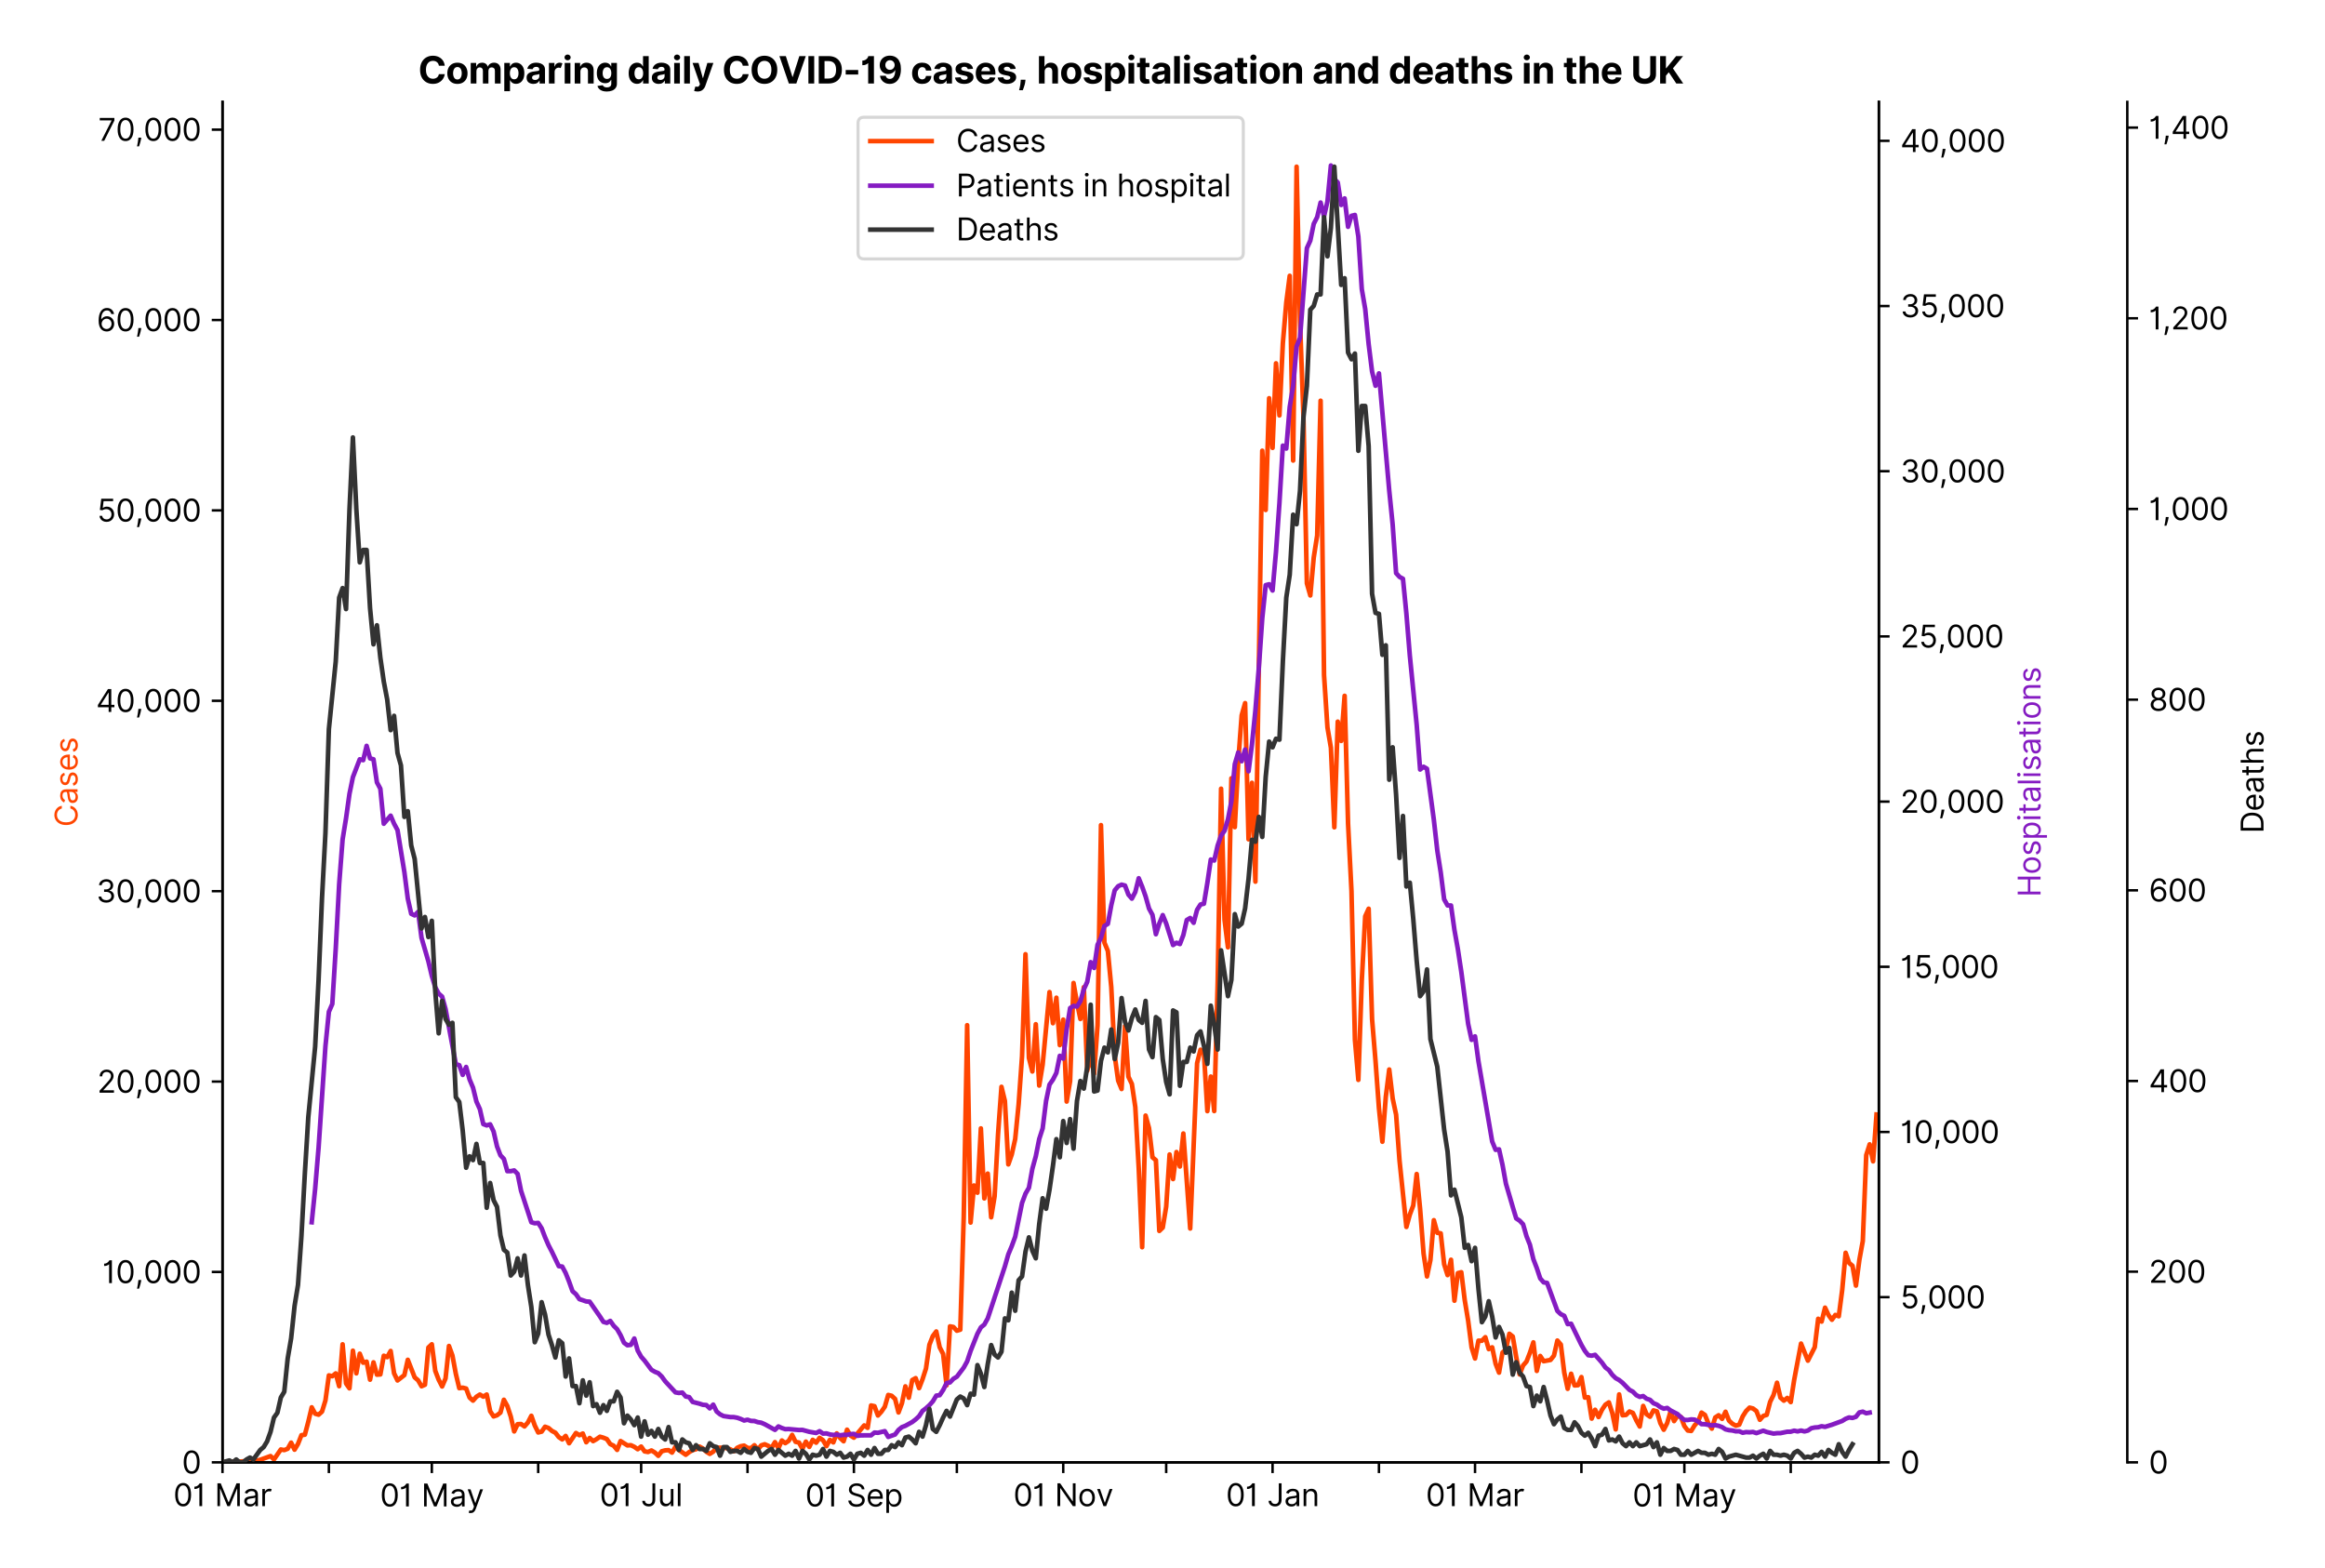 <?xml version="1.0" encoding="utf-8" standalone="no"?>
<!DOCTYPE svg PUBLIC "-//W3C//DTD SVG 1.1//EN"
  "http://www.w3.org/Graphics/SVG/1.1/DTD/svg11.dtd">
<svg version="1.1" viewBox="0 0 757.992 511.234" xmlns="http://www.w3.org/2000/svg" xmlns:xlink="http://www.w3.org/1999/xlink">
 <defs>
  <style type="text/css">*{stroke-linecap:butt;stroke-linejoin:round;}</style>
 </defs>
 <g id="figure_1">
  <g id="patch_1">
   <path d="M 0 511.234 
L 757.992 511.234 
L 757.992 0 
L 0 0 
z
" style="fill:#ffffff;"/>
  </g>
  <g id="axes_1">
   <g id="patch_2">
    <path d="M 72.537 476.745 
L 612.538 476.745 
L 612.538 33.225 
L 72.537 33.225 
z
" style="fill:#ffffff;"/>
   </g>
   <g id="matplotlib.axis_1">
    <g id="xtick_1">
     <g id="line2d_1">
      <defs>
       <path d="M 0 0 
L 0 3.5 
" id="ma41cc0ba21" style="stroke:#000000;stroke-width:0.8;"/>
      </defs>
      <g>
       <use style="stroke:#000000;stroke-width:0.8;" x="72.537" xlink:href="#ma41cc0ba21" y="476.745"/>
      </g>
     </g>
     <g id="text_1">
      <!-- 01 Mar -->
      <g transform="translate(56.501 491.018)scale(0.1 -0.1)">
       <defs>
        <path d="M 2000 -64 
Q 1230 -64 806 561 
Q 382 1186 382 2327 
Q 382 3459 809 4088 
Q 1236 4718 2000 4718 
Q 2764 4718 3191 4088 
Q 3618 3459 3618 2327 
Q 3618 1186 3194 561 
Q 2771 -64 2000 -64 
z
M 2000 436 
Q 2509 436 2791 927 
Q 3073 1418 3073 2327 
Q 3073 3234 2789 3730 
Q 2505 4227 2000 4227 
Q 1496 4227 1211 3730 
Q 927 3234 927 2327 
Q 927 1418 1210 927 
Q 1493 436 2000 436 
z
" id="Inter-Regular-30" transform="scale(0.016)"/>
        <path d="M 1973 4655 
L 1973 0 
L 1409 0 
L 1409 3836 
L 1373 3836 
Q 1341 3773 1209 3692 
Q 1077 3611 868 3551 
Q 659 3491 391 3491 
L 391 3964 
Q 661 3964 859 4061 
Q 1057 4159 1190 4291 
Q 1323 4423 1392 4529 
Q 1461 4636 1473 4655 
L 1973 4655 
z
" id="Inter-Regular-31" transform="scale(0.016)"/>
        <path id="Inter-Regular-20" transform="scale(0.016)"/>
        <path d="M 564 4655 
L 1236 4655 
L 2818 791 
L 2873 791 
L 4455 4655 
L 5127 4655 
L 5127 0 
L 4600 0 
L 4600 3536 
L 4555 3536 
L 3100 0 
L 2591 0 
L 1136 3536 
L 1091 3536 
L 1091 0 
L 564 0 
L 564 4655 
z
" id="Inter-Regular-4d" transform="scale(0.016)"/>
        <path d="M 1518 -82 
Q 1186 -82 916 44 
Q 646 170 486 410 
Q 327 650 327 991 
Q 327 1291 445 1478 
Q 564 1666 761 1773 
Q 959 1880 1199 1933 
Q 1439 1986 1682 2018 
Q 2000 2059 2199 2080 
Q 2398 2102 2490 2154 
Q 2582 2207 2582 2336 
L 2582 2355 
Q 2582 2691 2399 2877 
Q 2216 3064 1846 3064 
Q 1461 3064 1243 2895 
Q 1025 2727 936 2536 
L 427 2718 
Q 564 3036 792 3214 
Q 1021 3393 1292 3464 
Q 1564 3536 1827 3536 
Q 1996 3536 2215 3496 
Q 2434 3457 2640 3334 
Q 2846 3211 2982 2963 
Q 3118 2716 3118 2300 
L 3118 0 
L 2582 0 
L 2582 473 
L 2555 473 
Q 2500 359 2373 229 
Q 2246 100 2034 9 
Q 1823 -82 1518 -82 
z
M 1600 400 
Q 1918 400 2137 525 
Q 2357 650 2469 847 
Q 2582 1045 2582 1264 
L 2582 1755 
Q 2548 1714 2433 1681 
Q 2318 1648 2169 1624 
Q 2021 1600 1881 1583 
Q 1741 1566 1655 1555 
Q 1446 1527 1265 1467 
Q 1084 1407 974 1287 
Q 864 1168 864 964 
Q 864 684 1072 542 
Q 1280 400 1600 400 
z
" id="Inter-Regular-61" transform="scale(0.016)"/>
        <path d="M 491 0 
L 491 3491 
L 1009 3491 
L 1009 2964 
L 1046 2964 
Q 1139 3223 1389 3384 
Q 1639 3545 1955 3545 
Q 2100 3545 2209 3511 
Q 2318 3477 2400 3418 
L 2218 2964 
Q 2161 2993 2085 3010 
Q 2009 3027 1909 3027 
Q 1527 3027 1277 2794 
Q 1027 2561 1027 2209 
L 1027 0 
L 491 0 
z
" id="Inter-Regular-72" transform="scale(0.016)"/>
       </defs>
       <use xlink:href="#Inter-Regular-30"/>
       <use x="62.5" xlink:href="#Inter-Regular-31"/>
       <use x="106.676" xlink:href="#Inter-Regular-20"/>
       <use x="134.801" xlink:href="#Inter-Regular-4d"/>
       <use x="225.994" xlink:href="#Inter-Regular-61"/>
       <use x="282.386" xlink:href="#Inter-Regular-72"/>
      </g>
     </g>
    </g>
    <g id="xtick_2">
     <g id="line2d_2">
      <g>
       <use style="stroke:#000000;stroke-width:0.8;" x="107.219" xlink:href="#ma41cc0ba21" y="476.745"/>
      </g>
     </g>
    </g>
    <g id="xtick_3">
     <g id="line2d_3">
      <g>
       <use style="stroke:#000000;stroke-width:0.8;" x="140.782" xlink:href="#ma41cc0ba21" y="476.745"/>
      </g>
     </g>
     <g id="text_2">
      <!-- 01 May -->
      <g transform="translate(123.879 491.117)scale(0.1 -0.1)">
       <defs>
        <path d="M 818 -1355 
Q 682 -1355 575 -1333 
Q 468 -1311 427 -1291 
L 564 -818 
Q 857 -893 1053 -814 
Q 1250 -736 1391 -345 
L 1509 -18 
L 218 3491 
L 800 3491 
L 1764 709 
L 1800 709 
L 2764 3491 
L 3346 3491 
L 1846 -564 
Q 1550 -1355 818 -1355 
z
" id="Inter-Regular-79" transform="scale(0.016)"/>
       </defs>
       <use xlink:href="#Inter-Regular-30"/>
       <use x="62.5" xlink:href="#Inter-Regular-31"/>
       <use x="106.676" xlink:href="#Inter-Regular-20"/>
       <use x="134.801" xlink:href="#Inter-Regular-4d"/>
       <use x="225.994" xlink:href="#Inter-Regular-61"/>
       <use x="282.386" xlink:href="#Inter-Regular-79"/>
      </g>
     </g>
    </g>
    <g id="xtick_4">
     <g id="line2d_4">
      <g>
       <use style="stroke:#000000;stroke-width:0.8;" x="175.463" xlink:href="#ma41cc0ba21" y="476.745"/>
      </g>
     </g>
    </g>
    <g id="xtick_5">
     <g id="line2d_5">
      <g>
       <use style="stroke:#000000;stroke-width:0.8;" x="209.026" xlink:href="#ma41cc0ba21" y="476.745"/>
      </g>
     </g>
     <g id="text_3">
      <!-- 01 Jul -->
      <g transform="translate(195.483 491.018)scale(0.1 -0.1)">
       <defs>
        <path d="M 2346 4655 
L 2909 4655 
L 2909 1327 
Q 2909 657 2549 296 
Q 2189 -64 1582 -64 
Q 1200 -64 902 76 
Q 605 216 434 475 
Q 264 734 264 1091 
L 818 1091 
Q 818 795 1034 615 
Q 1250 436 1582 436 
Q 1948 436 2147 664 
Q 2346 893 2346 1327 
L 2346 4655 
z
" id="Inter-Regular-4a" transform="scale(0.016)"/>
        <path d="M 2691 1427 
L 2691 3491 
L 3227 3491 
L 3227 0 
L 2691 0 
L 2691 591 
L 2655 591 
Q 2532 325 2273 140 
Q 2014 -45 1618 -45 
Q 1127 -45 809 280 
Q 491 605 491 1273 
L 491 3491 
L 1027 3491 
L 1027 1309 
Q 1027 927 1242 700 
Q 1457 473 1791 473 
Q 1991 473 2199 575 
Q 2407 677 2549 888 
Q 2691 1100 2691 1427 
z
" id="Inter-Regular-75" transform="scale(0.016)"/>
        <path d="M 1027 4655 
L 1027 0 
L 491 0 
L 491 4655 
L 1027 4655 
z
" id="Inter-Regular-6c" transform="scale(0.016)"/>
       </defs>
       <use xlink:href="#Inter-Regular-30"/>
       <use x="62.5" xlink:href="#Inter-Regular-31"/>
       <use x="106.676" xlink:href="#Inter-Regular-20"/>
       <use x="134.801" xlink:href="#Inter-Regular-4a"/>
       <use x="189.063" xlink:href="#Inter-Regular-75"/>
       <use x="247.159" xlink:href="#Inter-Regular-6c"/>
      </g>
     </g>
    </g>
    <g id="xtick_6">
     <g id="line2d_6">
      <g>
       <use style="stroke:#000000;stroke-width:0.8;" x="243.708" xlink:href="#ma41cc0ba21" y="476.745"/>
      </g>
     </g>
    </g>
    <g id="xtick_7">
     <g id="line2d_7">
      <g>
       <use style="stroke:#000000;stroke-width:0.8;" x="278.389" xlink:href="#ma41cc0ba21" y="476.745"/>
      </g>
     </g>
     <g id="text_4">
      <!-- 01 Sep -->
      <g transform="translate(262.502 491.117)scale(0.1 -0.1)">
       <defs>
        <path d="M 3109 3491 
Q 3068 3836 2777 4027 
Q 2486 4218 2064 4218 
Q 1600 4218 1318 3999 
Q 1036 3780 1036 3445 
Q 1036 3195 1189 3042 
Q 1343 2889 1553 2803 
Q 1764 2718 1936 2673 
L 2409 2545 
Q 2591 2498 2815 2414 
Q 3039 2330 3244 2185 
Q 3450 2041 3584 1816 
Q 3718 1591 3718 1264 
Q 3718 886 3521 581 
Q 3325 277 2949 97 
Q 2573 -82 2036 -82 
Q 1286 -82 845 272 
Q 405 627 364 1200 
L 946 1200 
Q 968 936 1124 764 
Q 1280 593 1519 510 
Q 1759 427 2036 427 
Q 2359 427 2616 533 
Q 2873 639 3023 828 
Q 3173 1018 3173 1273 
Q 3173 1505 3043 1650 
Q 2914 1795 2702 1886 
Q 2491 1977 2246 2045 
L 1673 2209 
Q 1127 2366 809 2657 
Q 491 2948 491 3418 
Q 491 3809 703 4101 
Q 916 4393 1276 4555 
Q 1636 4718 2082 4718 
Q 2532 4718 2882 4558 
Q 3232 4398 3437 4120 
Q 3643 3843 3655 3491 
L 3109 3491 
z
" id="Inter-Regular-53" transform="scale(0.016)"/>
        <path d="M 1955 -73 
Q 1450 -73 1085 151 
Q 721 375 524 778 
Q 327 1182 327 1718 
Q 327 2255 524 2665 
Q 721 3075 1074 3305 
Q 1427 3536 1900 3536 
Q 2173 3536 2439 3445 
Q 2705 3355 2923 3151 
Q 3141 2948 3270 2614 
Q 3400 2280 3400 1791 
L 3400 1564 
L 866 1564 
Q 884 1005 1183 707 
Q 1482 409 1955 409 
Q 2271 409 2498 545 
Q 2725 682 2827 955 
L 3346 809 
Q 3223 414 2854 170 
Q 2486 -73 1955 -73 
z
M 866 2027 
L 2855 2027 
Q 2855 2470 2595 2762 
Q 2336 3055 1900 3055 
Q 1593 3055 1368 2911 
Q 1143 2768 1013 2533 
Q 884 2298 866 2027 
z
" id="Inter-Regular-65" transform="scale(0.016)"/>
        <path d="M 491 -1309 
L 491 3491 
L 1009 3491 
L 1009 2936 
L 1073 2936 
Q 1132 3027 1237 3169 
Q 1343 3311 1542 3423 
Q 1741 3536 2082 3536 
Q 2523 3536 2859 3315 
Q 3196 3095 3384 2690 
Q 3573 2286 3573 1736 
Q 3573 1182 3384 776 
Q 3196 370 2861 148 
Q 2527 -73 2091 -73 
Q 1755 -73 1552 39 
Q 1350 152 1241 296 
Q 1132 441 1073 536 
L 1027 536 
L 1027 -1309 
L 491 -1309 
z
M 1018 1745 
Q 1018 1152 1276 780 
Q 1534 409 2018 409 
Q 2355 409 2581 587 
Q 2807 766 2921 1069 
Q 3036 1373 3036 1745 
Q 3036 2114 2923 2410 
Q 2811 2707 2585 2881 
Q 2359 3055 2018 3055 
Q 1527 3055 1272 2693 
Q 1018 2332 1018 1745 
z
" id="Inter-Regular-70" transform="scale(0.016)"/>
       </defs>
       <use xlink:href="#Inter-Regular-30"/>
       <use x="62.5" xlink:href="#Inter-Regular-31"/>
       <use x="106.676" xlink:href="#Inter-Regular-20"/>
       <use x="134.801" xlink:href="#Inter-Regular-53"/>
       <use x="198.58" xlink:href="#Inter-Regular-65"/>
       <use x="256.818" xlink:href="#Inter-Regular-70"/>
      </g>
     </g>
    </g>
    <g id="xtick_8">
     <g id="line2d_8">
      <g>
       <use style="stroke:#000000;stroke-width:0.8;" x="311.952" xlink:href="#ma41cc0ba21" y="476.745"/>
      </g>
     </g>
    </g>
    <g id="xtick_9">
     <g id="line2d_9">
      <g>
       <use style="stroke:#000000;stroke-width:0.8;" x="346.634" xlink:href="#ma41cc0ba21" y="476.745"/>
      </g>
     </g>
     <g id="text_5">
      <!-- 01 Nov -->
      <g transform="translate(330.363 491.018)scale(0.1 -0.1)">
       <defs>
        <path d="M 4255 4655 
L 4255 0 
L 3709 0 
L 1173 3655 
L 1127 3655 
L 1127 0 
L 564 0 
L 564 4655 
L 1109 4655 
L 3655 991 
L 3700 991 
L 3700 4655 
L 4255 4655 
z
" id="Inter-Regular-4e" transform="scale(0.016)"/>
        <path d="M 1909 -73 
Q 1436 -73 1080 152 
Q 725 377 526 781 
Q 327 1186 327 1727 
Q 327 2273 526 2679 
Q 725 3086 1080 3311 
Q 1436 3536 1909 3536 
Q 2382 3536 2737 3311 
Q 3093 3086 3292 2679 
Q 3491 2273 3491 1727 
Q 3491 1186 3292 781 
Q 3093 377 2737 152 
Q 2382 -73 1909 -73 
z
M 1909 409 
Q 2268 409 2500 593 
Q 2732 777 2843 1077 
Q 2955 1377 2955 1727 
Q 2955 2077 2843 2379 
Q 2732 2682 2500 2868 
Q 2268 3055 1909 3055 
Q 1550 3055 1318 2868 
Q 1086 2682 975 2379 
Q 864 2077 864 1727 
Q 864 1377 975 1077 
Q 1086 777 1318 593 
Q 1550 409 1909 409 
z
" id="Inter-Regular-6f" transform="scale(0.016)"/>
        <path d="M 3346 3491 
L 2055 0 
L 1509 0 
L 218 3491 
L 800 3491 
L 1764 709 
L 1800 709 
L 2764 3491 
L 3346 3491 
z
" id="Inter-Regular-76" transform="scale(0.016)"/>
       </defs>
       <use xlink:href="#Inter-Regular-30"/>
       <use x="62.5" xlink:href="#Inter-Regular-31"/>
       <use x="106.676" xlink:href="#Inter-Regular-20"/>
       <use x="134.801" xlink:href="#Inter-Regular-4e"/>
       <use x="210.085" xlink:href="#Inter-Regular-6f"/>
       <use x="269.744" xlink:href="#Inter-Regular-76"/>
      </g>
     </g>
    </g>
    <g id="xtick_10">
     <g id="line2d_10">
      <g>
       <use style="stroke:#000000;stroke-width:0.8;" x="380.197" xlink:href="#ma41cc0ba21" y="476.745"/>
      </g>
     </g>
    </g>
    <g id="xtick_11">
     <g id="line2d_11">
      <g>
       <use style="stroke:#000000;stroke-width:0.8;" x="414.878" xlink:href="#ma41cc0ba21" y="476.745"/>
      </g>
     </g>
     <g id="text_6">
      <!-- 01 Jan -->
      <g transform="translate(399.679 491.018)scale(0.1 -0.1)">
       <defs>
        <path d="M 1027 2100 
L 1027 0 
L 491 0 
L 491 3491 
L 1009 3491 
L 1009 2945 
L 1055 2945 
Q 1177 3211 1427 3373 
Q 1677 3536 2073 3536 
Q 2602 3536 2928 3211 
Q 3255 2886 3255 2218 
L 3255 0 
L 2718 0 
L 2718 2182 
Q 2718 2593 2504 2824 
Q 2291 3055 1918 3055 
Q 1534 3055 1280 2806 
Q 1027 2557 1027 2100 
z
" id="Inter-Regular-6e" transform="scale(0.016)"/>
       </defs>
       <use xlink:href="#Inter-Regular-30"/>
       <use x="62.5" xlink:href="#Inter-Regular-31"/>
       <use x="106.676" xlink:href="#Inter-Regular-20"/>
       <use x="134.801" xlink:href="#Inter-Regular-4a"/>
       <use x="189.063" xlink:href="#Inter-Regular-61"/>
       <use x="245.455" xlink:href="#Inter-Regular-6e"/>
      </g>
     </g>
    </g>
    <g id="xtick_12">
     <g id="line2d_12">
      <g>
       <use style="stroke:#000000;stroke-width:0.8;" x="449.56" xlink:href="#ma41cc0ba21" y="476.745"/>
      </g>
     </g>
    </g>
    <g id="xtick_13">
     <g id="line2d_13">
      <g>
       <use style="stroke:#000000;stroke-width:0.8;" x="480.885" xlink:href="#ma41cc0ba21" y="476.745"/>
      </g>
     </g>
     <g id="text_7">
      <!-- 01 Mar -->
      <g transform="translate(464.848 491.018)scale(0.1 -0.1)">
       <use xlink:href="#Inter-Regular-30"/>
       <use x="62.5" xlink:href="#Inter-Regular-31"/>
       <use x="106.676" xlink:href="#Inter-Regular-20"/>
       <use x="134.801" xlink:href="#Inter-Regular-4d"/>
       <use x="225.994" xlink:href="#Inter-Regular-61"/>
       <use x="282.386" xlink:href="#Inter-Regular-72"/>
      </g>
     </g>
    </g>
    <g id="xtick_14">
     <g id="line2d_14">
      <g>
       <use style="stroke:#000000;stroke-width:0.8;" x="515.567" xlink:href="#ma41cc0ba21" y="476.745"/>
      </g>
     </g>
    </g>
    <g id="xtick_15">
     <g id="line2d_15">
      <g>
       <use style="stroke:#000000;stroke-width:0.8;" x="549.13" xlink:href="#ma41cc0ba21" y="476.745"/>
      </g>
     </g>
     <g id="text_8">
      <!-- 01 May -->
      <g transform="translate(532.226 491.117)scale(0.1 -0.1)">
       <use xlink:href="#Inter-Regular-30"/>
       <use x="62.5" xlink:href="#Inter-Regular-31"/>
       <use x="106.676" xlink:href="#Inter-Regular-20"/>
       <use x="134.801" xlink:href="#Inter-Regular-4d"/>
       <use x="225.994" xlink:href="#Inter-Regular-61"/>
       <use x="282.386" xlink:href="#Inter-Regular-79"/>
      </g>
     </g>
    </g>
    <g id="xtick_16">
     <g id="line2d_16">
      <g>
       <use style="stroke:#000000;stroke-width:0.8;" x="583.811" xlink:href="#ma41cc0ba21" y="476.745"/>
      </g>
     </g>
    </g>
   </g>
   <g id="matplotlib.axis_2">
    <g id="ytick_1">
     <g id="line2d_17">
      <defs>
       <path d="M 0 0 
L -3.5 0 
" id="m9e6868083d" style="stroke:#000000;stroke-width:0.8;"/>
      </defs>
      <g>
       <use style="stroke:#000000;stroke-width:0.8;" x="72.537" xlink:href="#m9e6868083d" y="476.745"/>
      </g>
     </g>
     <g id="text_9">
      <!-- 0 -->
      <g transform="translate(59.288 480.382)scale(0.1 -0.1)">
       <use xlink:href="#Inter-Regular-30"/>
      </g>
     </g>
    </g>
    <g id="ytick_2">
     <g id="line2d_18">
      <g>
       <use style="stroke:#000000;stroke-width:0.8;" x="72.537" xlink:href="#m9e6868083d" y="414.676"/>
      </g>
     </g>
     <g id="text_10">
      <!-- 10,000 -->
      <g transform="translate(33.322 418.312)scale(0.1 -0.1)">
       <defs>
        <path d="M 1291 636 
L 1255 391 
Q 1216 132 1137 -163 
Q 1059 -459 975 -720 
Q 891 -982 836 -1136 
L 427 -1136 
Q 457 -991 504 -752 
Q 552 -514 601 -219 
Q 650 75 682 382 
L 709 636 
L 1291 636 
z
" id="Inter-Regular-2c" transform="scale(0.016)"/>
       </defs>
       <use xlink:href="#Inter-Regular-31"/>
       <use x="44.176" xlink:href="#Inter-Regular-30"/>
       <use x="106.676" xlink:href="#Inter-Regular-2c"/>
       <use x="134.659" xlink:href="#Inter-Regular-30"/>
       <use x="197.159" xlink:href="#Inter-Regular-30"/>
       <use x="259.659" xlink:href="#Inter-Regular-30"/>
      </g>
     </g>
    </g>
    <g id="ytick_3">
     <g id="line2d_19">
      <g>
       <use style="stroke:#000000;stroke-width:0.8;" x="72.537" xlink:href="#m9e6868083d" y="352.606"/>
      </g>
     </g>
     <g id="text_11">
      <!-- 20,000 -->
      <g transform="translate(31.688 356.243)scale(0.1 -0.1)">
       <defs>
        <path d="M 482 0 
L 482 409 
L 2018 2091 
Q 2289 2386 2464 2605 
Q 2639 2825 2724 3019 
Q 2809 3214 2809 3427 
Q 2809 3795 2553 4011 
Q 2298 4227 1918 4227 
Q 1514 4227 1275 3985 
Q 1036 3743 1036 3345 
L 500 3345 
Q 500 3755 688 4064 
Q 877 4373 1203 4545 
Q 1530 4718 1936 4718 
Q 2346 4718 2661 4545 
Q 2977 4373 3156 4079 
Q 3336 3786 3336 3427 
Q 3336 3170 3244 2926 
Q 3152 2682 2926 2383 
Q 2700 2084 2300 1655 
L 1255 536 
L 1255 500 
L 3418 500 
L 3418 0 
L 482 0 
z
" id="Inter-Regular-32" transform="scale(0.016)"/>
       </defs>
       <use xlink:href="#Inter-Regular-32"/>
       <use x="60.511" xlink:href="#Inter-Regular-30"/>
       <use x="123.011" xlink:href="#Inter-Regular-2c"/>
       <use x="150.994" xlink:href="#Inter-Regular-30"/>
       <use x="213.494" xlink:href="#Inter-Regular-30"/>
       <use x="275.994" xlink:href="#Inter-Regular-30"/>
      </g>
     </g>
    </g>
    <g id="ytick_4">
     <g id="line2d_20">
      <g>
       <use style="stroke:#000000;stroke-width:0.8;" x="72.537" xlink:href="#m9e6868083d" y="290.537"/>
      </g>
     </g>
     <g id="text_12">
      <!-- 30,000 -->
      <g transform="translate(31.375 294.174)scale(0.1 -0.1)">
       <defs>
        <path d="M 2055 -64 
Q 1605 -64 1253 90 
Q 902 245 696 521 
Q 491 798 473 1164 
L 1046 1164 
Q 1071 827 1356 631 
Q 1641 436 2046 436 
Q 2493 436 2783 664 
Q 3073 893 3073 1264 
Q 3073 1650 2787 1893 
Q 2502 2136 1973 2136 
L 1600 2136 
L 1600 2636 
L 1973 2636 
Q 2386 2636 2647 2856 
Q 2909 3077 2909 3445 
Q 2909 3798 2679 4012 
Q 2450 4227 2064 4227 
Q 1823 4227 1610 4139 
Q 1398 4052 1264 3887 
Q 1130 3723 1118 3491 
L 573 3491 
Q 586 3857 793 4133 
Q 1000 4409 1335 4563 
Q 1671 4718 2073 4718 
Q 2505 4718 2814 4544 
Q 3123 4370 3289 4086 
Q 3455 3802 3455 3473 
Q 3455 3080 3249 2802 
Q 3043 2525 2691 2418 
L 2691 2382 
Q 3132 2309 3379 2008 
Q 3627 1707 3627 1264 
Q 3627 884 3421 583 
Q 3216 282 2861 109 
Q 2507 -64 2055 -64 
z
" id="Inter-Regular-33" transform="scale(0.016)"/>
       </defs>
       <use xlink:href="#Inter-Regular-33"/>
       <use x="63.636" xlink:href="#Inter-Regular-30"/>
       <use x="126.136" xlink:href="#Inter-Regular-2c"/>
       <use x="154.119" xlink:href="#Inter-Regular-30"/>
       <use x="216.619" xlink:href="#Inter-Regular-30"/>
       <use x="279.119" xlink:href="#Inter-Regular-30"/>
      </g>
     </g>
    </g>
    <g id="ytick_5">
     <g id="line2d_21">
      <g>
       <use style="stroke:#000000;stroke-width:0.8;" x="72.537" xlink:href="#m9e6868083d" y="228.468"/>
      </g>
     </g>
     <g id="text_13">
      <!-- 40,000 -->
      <g transform="translate(31.319 232.105)scale(0.1 -0.1)">
       <defs>
        <path d="M 373 955 
L 373 1418 
L 2418 4655 
L 3100 4655 
L 3100 1455 
L 3736 1455 
L 3736 955 
L 3100 955 
L 3100 0 
L 2564 0 
L 2564 955 
L 373 955 
z
M 2564 1455 
L 2564 3936 
L 2527 3936 
L 982 1491 
L 982 1455 
L 2564 1455 
z
" id="Inter-Regular-34" transform="scale(0.016)"/>
       </defs>
       <use xlink:href="#Inter-Regular-34"/>
       <use x="64.205" xlink:href="#Inter-Regular-30"/>
       <use x="126.705" xlink:href="#Inter-Regular-2c"/>
       <use x="154.688" xlink:href="#Inter-Regular-30"/>
       <use x="217.188" xlink:href="#Inter-Regular-30"/>
       <use x="279.688" xlink:href="#Inter-Regular-30"/>
      </g>
     </g>
    </g>
    <g id="ytick_6">
     <g id="line2d_22">
      <g>
       <use style="stroke:#000000;stroke-width:0.8;" x="72.537" xlink:href="#m9e6868083d" y="166.399"/>
      </g>
     </g>
     <g id="text_14">
      <!-- 50,000 -->
      <g transform="translate(31.659 170.035)scale(0.1 -0.1)">
       <defs>
        <path d="M 1936 -64 
Q 1536 -64 1216 95 
Q 896 255 702 532 
Q 509 809 491 1164 
L 1036 1164 
Q 1068 848 1324 642 
Q 1580 436 1936 436 
Q 2223 436 2447 570 
Q 2671 705 2799 940 
Q 2927 1175 2927 1473 
Q 2927 1777 2794 2017 
Q 2661 2257 2429 2395 
Q 2198 2534 1900 2536 
Q 1686 2539 1461 2472 
Q 1236 2405 1091 2300 
L 564 2364 
L 846 4655 
L 3264 4655 
L 3264 4155 
L 1318 4155 
L 1155 2782 
L 1182 2782 
Q 1325 2895 1541 2970 
Q 1757 3045 1991 3045 
Q 2418 3045 2753 2842 
Q 3089 2639 3281 2286 
Q 3473 1934 3473 1482 
Q 3473 1036 3274 687 
Q 3075 339 2727 137 
Q 2380 -64 1936 -64 
z
" id="Inter-Regular-35" transform="scale(0.016)"/>
       </defs>
       <use xlink:href="#Inter-Regular-35"/>
       <use x="60.795" xlink:href="#Inter-Regular-30"/>
       <use x="123.295" xlink:href="#Inter-Regular-2c"/>
       <use x="151.278" xlink:href="#Inter-Regular-30"/>
       <use x="213.778" xlink:href="#Inter-Regular-30"/>
       <use x="276.278" xlink:href="#Inter-Regular-30"/>
      </g>
     </g>
    </g>
    <g id="ytick_7">
     <g id="line2d_23">
      <g>
       <use style="stroke:#000000;stroke-width:0.8;" x="72.537" xlink:href="#m9e6868083d" y="104.329"/>
      </g>
     </g>
     <g id="text_15">
      <!-- 60,000 -->
      <g transform="translate(31.503 107.966)scale(0.1 -0.1)">
       <defs>
        <path d="M 2027 -64 
Q 1741 -59 1454 45 
Q 1168 150 932 399 
Q 696 648 552 1074 
Q 409 1500 409 2145 
Q 409 3386 861 4056 
Q 1314 4727 2100 4727 
Q 2686 4727 3073 4384 
Q 3461 4041 3546 3491 
L 2991 3491 
Q 2914 3811 2691 4019 
Q 2468 4227 2100 4227 
Q 1559 4227 1249 3755 
Q 939 3284 936 2427 
L 973 2427 
Q 1164 2716 1461 2880 
Q 1759 3045 2118 3045 
Q 2518 3045 2850 2846 
Q 3182 2648 3382 2299 
Q 3582 1950 3582 1500 
Q 3582 1068 3389 710 
Q 3196 352 2847 142 
Q 2498 -68 2027 -64 
z
M 2027 436 
Q 2314 436 2542 579 
Q 2771 723 2903 964 
Q 3036 1205 3036 1500 
Q 3036 1789 2908 2026 
Q 2780 2264 2556 2404 
Q 2332 2545 2046 2545 
Q 1757 2545 1525 2397 
Q 1293 2250 1157 2010 
Q 1021 1770 1018 1491 
Q 1018 1214 1149 973 
Q 1280 732 1508 584 
Q 1736 436 2027 436 
z
" id="Inter-Regular-36" transform="scale(0.016)"/>
       </defs>
       <use xlink:href="#Inter-Regular-36"/>
       <use x="62.358" xlink:href="#Inter-Regular-30"/>
       <use x="124.858" xlink:href="#Inter-Regular-2c"/>
       <use x="152.841" xlink:href="#Inter-Regular-30"/>
       <use x="215.341" xlink:href="#Inter-Regular-30"/>
       <use x="277.841" xlink:href="#Inter-Regular-30"/>
      </g>
     </g>
    </g>
    <g id="ytick_8">
     <g id="line2d_24">
      <g>
       <use style="stroke:#000000;stroke-width:0.8;" x="72.537" xlink:href="#m9e6868083d" y="42.26"/>
      </g>
     </g>
     <g id="text_16">
      <!-- 70,000 -->
      <g transform="translate(32.028 45.897)scale(0.1 -0.1)">
       <defs>
        <path d="M 627 0 
L 2709 4118 
L 2709 4155 
L 309 4155 
L 309 4655 
L 3291 4655 
L 3291 4127 
L 1218 0 
L 627 0 
z
" id="Inter-Regular-37" transform="scale(0.016)"/>
       </defs>
       <use xlink:href="#Inter-Regular-37"/>
       <use x="57.102" xlink:href="#Inter-Regular-30"/>
       <use x="119.602" xlink:href="#Inter-Regular-2c"/>
       <use x="147.585" xlink:href="#Inter-Regular-30"/>
       <use x="210.085" xlink:href="#Inter-Regular-30"/>
       <use x="272.585" xlink:href="#Inter-Regular-30"/>
      </g>
     </g>
    </g>
    <g id="text_17">
     <!-- Cases -->
     <g style="fill:#ff4500;" transform="translate(25.273 269.581)rotate(-90)scale(0.1 -0.1)">
      <defs>
       <path d="M 4309 3200 
L 3746 3200 
Q 3677 3523 3484 3743 
Q 3291 3964 3018 4077 
Q 2746 4191 2436 4191 
Q 2014 4191 1672 3977 
Q 1330 3764 1128 3348 
Q 927 2932 927 2327 
Q 927 1723 1128 1307 
Q 1330 891 1672 677 
Q 2014 464 2436 464 
Q 2746 464 3018 577 
Q 3291 691 3484 911 
Q 3677 1132 3746 1455 
L 4309 1455 
Q 4223 977 3957 637 
Q 3691 298 3298 117 
Q 2905 -64 2436 -64 
Q 1841 -64 1377 227 
Q 914 518 648 1054 
Q 382 1591 382 2327 
Q 382 3064 648 3600 
Q 914 4136 1377 4427 
Q 1841 4718 2436 4718 
Q 2905 4718 3298 4537 
Q 3691 4357 3957 4017 
Q 4223 3677 4309 3200 
z
" id="Inter-Regular-43" transform="scale(0.016)"/>
       <path d="M 2964 2709 
L 2482 2573 
Q 2411 2755 2245 2914 
Q 2080 3073 1727 3073 
Q 1407 3073 1194 2926 
Q 982 2780 982 2555 
Q 982 2355 1127 2239 
Q 1273 2123 1582 2045 
L 2100 1918 
Q 3027 1691 3027 973 
Q 3027 673 2855 436 
Q 2684 200 2377 63 
Q 2071 -73 1664 -73 
Q 1130 -73 780 159 
Q 430 391 336 836 
L 846 964 
Q 989 400 1655 400 
Q 2030 400 2251 560 
Q 2473 720 2473 945 
Q 2473 1316 1955 1436 
L 1373 1573 
Q 893 1686 669 1926 
Q 446 2166 446 2527 
Q 446 2823 613 3050 
Q 780 3277 1069 3406 
Q 1359 3536 1727 3536 
Q 2246 3536 2542 3309 
Q 2839 3082 2964 2709 
z
" id="Inter-Regular-73" transform="scale(0.016)"/>
      </defs>
      <use xlink:href="#Inter-Regular-43"/>
      <use x="72.727" xlink:href="#Inter-Regular-61"/>
      <use x="129.119" xlink:href="#Inter-Regular-73"/>
      <use x="181.392" xlink:href="#Inter-Regular-65"/>
      <use x="239.631" xlink:href="#Inter-Regular-73"/>
     </g>
    </g>
   </g>
   <g id="line2d_25">
    <path clip-path="url(#p25d1ec7123)" d="M 38.975 476.733 
L 49.044 476.739 
L 54.637 476.745 
L 74.775 476.677 
L 75.894 476.534 
L 77.013 476.565 
L 80.369 476.342 
L 82.606 476.422 
L 83.725 476.23 
L 84.844 475.913 
L 87.081 475.106 
L 88.2 474.697 
L 89.319 475.802 
L 91.556 472.549 
L 92.675 472.754 
L 93.794 472.313 
L 94.913 470.321 
L 96.031 472.617 
L 97.15 470.743 
L 98.269 467.888 
L 99.388 467.733 
L 100.507 463.53 
L 101.625 458.807 
L 102.744 460.88 
L 103.863 461.215 
L 104.982 460.204 
L 106.1 456.572 
L 107.219 448.398 
L 108.338 448.677 
L 109.457 447.746 
L 110.575 451.917 
L 111.694 438.268 
L 112.813 451.03 
L 113.932 452.612 
L 115.05 440.341 
L 116.169 447.728 
L 117.288 441.328 
L 118.407 444.258 
L 119.525 443.923 
L 120.644 449.795 
L 121.763 444.146 
L 122.882 448.162 
L 124 448.081 
L 125.119 441.992 
L 126.238 442.446 
L 127.357 440.434 
L 128.476 447.721 
L 129.594 450.049 
L 131.832 448.299 
L 132.951 443.314 
L 135.188 449.043 
L 136.307 449.993 
L 137.426 451.942 
L 138.544 451.446 
L 139.663 439.305 
L 140.782 438.256 
L 141.901 446.915 
L 143.019 449.813 
L 144.138 452.01 
L 145.257 449.397 
L 146.376 438.814 
L 147.494 441.899 
L 148.613 447.889 
L 149.732 452.563 
L 150.851 452.395 
L 151.97 452.681 
L 153.088 455.623 
L 154.207 456.622 
L 155.326 455.356 
L 156.445 454.648 
L 157.563 455.325 
L 158.682 454.636 
L 159.801 460.086 
L 160.92 461.774 
L 162.038 461.401 
L 163.157 460.514 
L 164.276 456.343 
L 165.395 458.379 
L 166.513 461.793 
L 167.632 466.659 
L 168.751 464.306 
L 169.87 464.25 
L 170.988 465.033 
L 172.107 463.741 
L 173.226 461.569 
L 174.345 464.728 
L 175.463 467 
L 176.582 466.733 
L 177.701 465.132 
L 178.82 465.541 
L 179.939 466.504 
L 181.057 467.081 
L 182.176 468.515 
L 183.295 469.266 
L 184.414 468.136 
L 185.532 470.519 
L 187.77 467.18 
L 188.889 467.9 
L 190.007 467.348 
L 191.126 470.19 
L 192.245 468.806 
L 193.364 469.824 
L 194.482 469.185 
L 195.601 468.39 
L 196.72 468.707 
L 197.839 469.166 
L 198.957 470.799 
L 200.076 471.32 
L 201.195 472.692 
L 202.314 469.806 
L 204.551 471.221 
L 205.67 471.153 
L 206.789 471.686 
L 207.908 472.468 
L 209.026 471.599 
L 210.145 473.17 
L 211.264 473.368 
L 212.383 472.872 
L 213.501 473.542 
L 214.62 474.616 
L 215.739 473.139 
L 216.858 472.835 
L 217.976 472.76 
L 219.095 473.567 
L 220.214 471.655 
L 221.333 472.71 
L 223.57 474.275 
L 224.689 473.406 
L 225.808 472.76 
L 226.926 472.481 
L 228.045 471.612 
L 229.164 472.239 
L 230.283 473.288 
L 231.402 473.983 
L 232.52 473.269 
L 233.639 471.972 
L 235.877 471.984 
L 236.995 472.121 
L 238.114 472.493 
L 239.233 473.139 
L 240.352 472.009 
L 241.47 471.494 
L 242.589 471.283 
L 243.708 472.022 
L 244.827 472.127 
L 245.945 471.171 
L 247.064 472.586 
L 248.183 471.208 
L 249.302 470.848 
L 250.42 471.339 
L 251.539 472.04 
L 252.658 470.153 
L 253.777 472.152 
L 254.895 469.619 
L 256.014 470.482 
L 257.133 469.737 
L 258.252 467.801 
L 259.371 470.06 
L 260.489 470.29 
L 261.608 472.319 
L 262.727 469.986 
L 263.846 471.705 
L 264.964 469.408 
L 266.083 470.333 
L 267.202 468.75 
L 268.321 469.545 
L 269.439 471.45 
L 270.558 469.396 
L 271.677 470.24 
L 272.796 467.298 
L 273.914 468.825 
L 275.033 469.868 
L 276.152 466.1 
L 277.271 468.018 
L 278.389 468.707 
L 281.746 464.704 
L 282.865 465.492 
L 283.983 458.199 
L 285.102 458.447 
L 286.221 461.476 
L 287.34 460.241 
L 288.458 458.627 
L 289.577 454.779 
L 290.696 455.039 
L 291.815 456.076 
L 292.933 460.477 
L 294.052 457.472 
L 295.171 451.973 
L 296.29 455.672 
L 297.408 449.919 
L 298.527 449.298 
L 299.646 452.544 
L 300.765 449.633 
L 301.883 446.17 
L 303.002 438.399 
L 304.121 435.568 
L 305.24 434.079 
L 306.358 439.243 
L 307.477 441.409 
L 308.596 451.644 
L 309.715 432.409 
L 310.834 432.626 
L 311.952 433.83 
L 313.071 433.495 
L 314.19 396.849 
L 315.309 334.228 
L 316.427 398.575 
L 317.546 386.484 
L 318.665 388.842 
L 319.784 367.876 
L 320.902 390.692 
L 322.021 382.611 
L 323.14 396.849 
L 324.259 390.022 
L 325.377 369.775 
L 326.496 354.32 
L 327.615 358.938 
L 328.734 379.607 
L 329.852 376.373 
L 330.971 371.339 
L 332.09 360.03 
L 333.209 344.345 
L 334.327 311.095 
L 335.446 344.897 
L 336.565 349.317 
L 337.684 333.911 
L 338.803 353.91 
L 339.921 347.082 
L 342.159 323.428 
L 343.278 333.582 
L 344.396 325.265 
L 345.515 340.72 
L 346.634 332.409 
L 347.753 359.124 
L 348.871 352.495 
L 349.99 320.473 
L 351.109 326.904 
L 352.228 332.204 
L 353.346 321.839 
L 354.465 349.056 
L 355.584 344.227 
L 356.703 350.049 
L 357.821 334.296 
L 358.94 268.999 
L 360.059 307.29 
L 361.178 310.027 
L 362.297 321.808 
L 363.415 344.146 
L 364.534 352.29 
L 365.653 355.033 
L 366.772 334.513 
L 367.89 351.042 
L 369.009 353.382 
L 370.128 360.911 
L 371.247 380.848 
L 372.365 406.613 
L 373.484 363.698 
L 374.603 367.782 
L 375.722 377.298 
L 376.84 378.235 
L 377.959 401.3 
L 379.078 400.214 
L 380.197 393.386 
L 381.315 376.379 
L 382.434 384.392 
L 383.553 375.585 
L 384.672 380.296 
L 385.79 369.539 
L 388.028 400.512 
L 390.266 346.623 
L 391.384 342.228 
L 392.503 343.284 
L 393.622 362.246 
L 394.741 350.974 
L 395.859 362.227 
L 396.978 320.573 
L 398.097 257.125 
L 399.216 299.804 
L 400.334 308.835 
L 401.453 253.743 
L 402.572 269.657 
L 403.691 248.305 
L 404.809 233.204 
L 405.928 229.231 
L 407.047 273.623 
L 408.166 255.214 
L 409.284 287.428 
L 411.522 146.94 
L 412.641 166.256 
L 413.76 129.827 
L 414.878 146.009 
L 415.997 118.45 
L 417.116 135.426 
L 418.235 111.877 
L 419.353 98.644 
L 420.472 89.917 
L 421.591 150.149 
L 422.71 54.345 
L 423.828 104.72 
L 424.947 135.736 
L 426.066 190.177 
L 427.185 194.125 
L 428.303 181.761 
L 429.422 174.579 
L 430.541 130.641 
L 431.66 220.113 
L 432.778 237.17 
L 433.897 243.768 
L 435.016 269.713 
L 436.135 235.265 
L 437.253 241.552 
L 438.372 226.848 
L 439.491 268.49 
L 440.61 290.512 
L 441.729 338.982 
L 442.847 352.054 
L 443.966 319.66 
L 445.085 298.73 
L 446.204 296.254 
L 447.322 332.279 
L 448.441 345.853 
L 449.56 361.253 
L 450.679 372.22 
L 451.797 357.56 
L 452.916 348.671 
L 454.035 358.106 
L 455.154 363.394 
L 456.272 378.396 
L 458.51 400.003 
L 459.629 395.974 
L 460.747 392.989 
L 461.866 382.747 
L 462.985 394.143 
L 464.104 408.643 
L 465.222 416.134 
L 466.341 410.796 
L 467.46 397.805 
L 468.579 401.908 
L 469.698 402.094 
L 470.816 412.156 
L 471.935 415.706 
L 473.054 410.697 
L 474.173 424.054 
L 475.291 415.061 
L 476.41 414.769 
L 477.529 423.843 
L 478.648 430.603 
L 479.766 439.286 
L 480.885 442.886 
L 482.004 437.077 
L 483.123 437.114 
L 484.241 435.947 
L 485.36 439.832 
L 486.479 439.255 
L 487.598 444.612 
L 488.716 447.498 
L 489.835 440.956 
L 490.954 439.963 
L 492.073 434.83 
L 493.192 435.723 
L 494.31 442.396 
L 495.429 448.081 
L 496.548 445.158 
L 497.667 443.886 
L 498.785 441.006 
L 499.904 437.623 
L 501.023 446.939 
L 502.142 442.067 
L 503.26 443.774 
L 505.498 443.358 
L 506.617 441.955 
L 507.735 437.039 
L 508.854 438.343 
L 509.973 447.479 
L 511.092 452.774 
L 512.21 447.858 
L 513.329 451.669 
L 514.448 451.595 
L 515.567 448.944 
L 516.685 455.629 
L 517.804 455.499 
L 518.923 462.488 
L 520.042 459.601 
L 521.161 461.979 
L 522.279 459.595 
L 523.398 457.938 
L 524.517 457.193 
L 525.636 460.675 
L 526.754 466.007 
L 527.873 454.599 
L 528.992 461.401 
L 530.111 461.284 
L 531.229 460.16 
L 532.348 460.632 
L 533.467 463.053 
L 534.586 465.064 
L 535.704 458.354 
L 536.823 461.079 
L 537.942 461.873 
L 539.061 459.806 
L 540.179 460.123 
L 541.298 463.953 
L 542.417 466.119 
L 543.536 463.934 
L 544.655 460.079 
L 545.773 463.301 
L 546.892 461.569 
L 548.011 461.966 
L 549.13 464.908 
L 550.248 466.373 
L 551.367 466.51 
L 552.486 464.666 
L 553.605 463.437 
L 554.723 460.526 
L 555.842 461.29 
L 556.961 464.039 
L 558.08 465.759 
L 559.198 462.115 
L 560.317 461.389 
L 561.436 462.568 
L 562.555 460.253 
L 563.673 463.133 
L 564.792 464.164 
L 565.911 464.79 
L 567.03 464.461 
L 568.148 461.774 
L 569.267 460.011 
L 570.386 458.906 
L 571.505 459.186 
L 572.624 460.024 
L 573.742 462.873 
L 574.861 461.606 
L 575.98 461.271 
L 577.099 457.007 
L 578.217 454.76 
L 579.336 450.788 
L 580.455 455.654 
L 581.574 456.635 
L 582.692 455.747 
L 583.811 457.1 
L 584.93 449.869 
L 587.167 438.026 
L 589.405 443.594 
L 591.642 439.206 
L 592.761 429.945 
L 593.88 430.857 
L 594.999 426.314 
L 596.117 428.716 
L 597.236 430.255 
L 598.355 428.691 
L 599.474 429.119 
L 600.593 420.541 
L 601.711 408.425 
L 602.83 411.721 
L 603.949 412.683 
L 605.068 419.12 
L 606.186 410.747 
L 607.305 404.589 
L 608.424 376.596 
L 609.543 373.071 
L 610.661 378.613 
L 611.78 363.344 
L 611.78 363.344 
" style="fill:none;stroke:#ff4500;stroke-linecap:square;stroke-width:1.5;"/>
   </g>
   <g id="patch_3">
    <path d="M 72.537 476.745 
L 72.537 33.225 
" style="fill:none;stroke:#000000;stroke-linecap:square;stroke-linejoin:miter;stroke-width:0.8;"/>
   </g>
   <g id="patch_4">
    <path d="M 612.538 476.745 
L 612.538 33.225 
" style="fill:none;stroke:#000000;stroke-linecap:square;stroke-linejoin:miter;stroke-width:0.8;"/>
   </g>
   <g id="patch_5">
    <path d="M 72.537 476.745 
L 612.538 476.745 
" style="fill:none;stroke:#000000;stroke-linecap:square;stroke-linejoin:miter;stroke-width:0.8;"/>
   </g>
   <g id="text_18">
    <!-- Comparing daily COVID-19 cases, hospitalisation and deaths in the UK -->
    <g transform="translate(136.331 27.225)scale(0.12 -0.12)">
     <defs>
      <path d="M 4511 3025 
L 3516 3025 
Q 3459 3409 3188 3628 
Q 2918 3848 2514 3848 
Q 1973 3848 1647 3451 
Q 1321 3055 1321 2327 
Q 1321 1582 1649 1194 
Q 1977 807 2507 807 
Q 2900 807 3173 1012 
Q 3446 1218 3516 1591 
L 4511 1586 
Q 4459 1159 4207 782 
Q 3955 405 3522 170 
Q 3089 -64 2491 -64 
Q 1868 -64 1378 218 
Q 889 500 606 1034 
Q 323 1568 323 2327 
Q 323 3089 609 3623 
Q 896 4157 1386 4437 
Q 1877 4718 2491 4718 
Q 3030 4718 3463 4519 
Q 3896 4320 4172 3942 
Q 4448 3564 4511 3025 
z
" id="Inter-Bold-43" transform="scale(0.016)"/>
      <path d="M 1964 -68 
Q 1434 -68 1049 158 
Q 664 384 455 789 
Q 246 1195 246 1732 
Q 246 2273 455 2678 
Q 664 3084 1049 3310 
Q 1434 3536 1964 3536 
Q 2493 3536 2878 3310 
Q 3264 3084 3473 2678 
Q 3682 2273 3682 1732 
Q 3682 1195 3473 789 
Q 3264 384 2878 158 
Q 2493 -68 1964 -68 
z
M 1968 682 
Q 2327 682 2512 982 
Q 2698 1282 2698 1739 
Q 2698 2195 2512 2496 
Q 2327 2798 1968 2798 
Q 1602 2798 1416 2496 
Q 1230 2195 1230 1739 
Q 1230 1282 1416 982 
Q 1602 682 1968 682 
z
" id="Inter-Bold-6f" transform="scale(0.016)"/>
      <path d="M 386 0 
L 386 3491 
L 1309 3491 
L 1309 2875 
L 1350 2875 
Q 1459 3184 1715 3360 
Q 1971 3536 2323 3536 
Q 2682 3536 2934 3358 
Q 3186 3180 3271 2875 
L 3307 2875 
Q 3414 3175 3694 3355 
Q 3975 3536 4359 3536 
Q 4848 3536 5153 3226 
Q 5459 2916 5459 2348 
L 5459 0 
L 4493 0 
L 4493 2157 
Q 4493 2448 4338 2593 
Q 4184 2739 3952 2739 
Q 3689 2739 3541 2570 
Q 3393 2402 3393 2132 
L 3393 0 
L 2455 0 
L 2455 2177 
Q 2455 2434 2308 2586 
Q 2161 2739 1923 2739 
Q 1682 2739 1518 2562 
Q 1355 2386 1355 2095 
L 1355 0 
L 386 0 
z
" id="Inter-Bold-6d" transform="scale(0.016)"/>
      <path d="M 386 -1309 
L 386 3491 
L 1341 3491 
L 1341 2905 
L 1384 2905 
Q 1450 3048 1570 3193 
Q 1691 3339 1888 3437 
Q 2086 3536 2377 3536 
Q 2761 3536 3081 3337 
Q 3402 3139 3596 2740 
Q 3791 2341 3791 1741 
Q 3791 1157 3602 756 
Q 3414 355 3093 149 
Q 2773 -57 2375 -57 
Q 2093 -57 1896 36 
Q 1700 130 1576 272 
Q 1452 414 1384 559 
L 1355 559 
L 1355 -1309 
L 386 -1309 
z
M 1334 1745 
Q 1334 1280 1526 997 
Q 1718 714 2068 714 
Q 2425 714 2613 1001 
Q 2802 1289 2802 1745 
Q 2802 2200 2614 2483 
Q 2427 2766 2068 2766 
Q 1716 2766 1525 2490 
Q 1334 2214 1334 1745 
z
" id="Inter-Bold-70" transform="scale(0.016)"/>
      <path d="M 1382 -66 
Q 882 -66 552 195 
Q 223 457 223 975 
Q 223 1366 407 1588 
Q 591 1811 890 1914 
Q 1189 2018 1534 2050 
Q 1989 2095 2184 2145 
Q 2380 2195 2380 2364 
L 2380 2377 
Q 2380 2593 2244 2711 
Q 2109 2830 1861 2830 
Q 1600 2830 1445 2716 
Q 1291 2602 1241 2427 
L 346 2500 
Q 446 2977 842 3256 
Q 1239 3536 1866 3536 
Q 2255 3536 2593 3413 
Q 2932 3291 3140 3030 
Q 3348 2770 3348 2355 
L 3348 0 
L 2430 0 
L 2430 484 
L 2402 484 
Q 2275 241 2021 87 
Q 1768 -66 1382 -66 
z
M 1659 602 
Q 1977 602 2181 787 
Q 2386 973 2386 1248 
L 2386 1618 
Q 2330 1580 2210 1550 
Q 2091 1520 1956 1498 
Q 1821 1477 1714 1461 
Q 1459 1425 1303 1318 
Q 1148 1211 1148 1007 
Q 1148 807 1292 704 
Q 1436 602 1659 602 
z
" id="Inter-Bold-61" transform="scale(0.016)"/>
      <path d="M 386 0 
L 386 3491 
L 1325 3491 
L 1325 2882 
L 1361 2882 
Q 1457 3207 1681 3374 
Q 1905 3541 2200 3541 
Q 2341 3541 2461 3507 
Q 2582 3473 2677 3414 
L 2386 2614 
Q 2318 2648 2237 2671 
Q 2157 2695 2057 2695 
Q 1764 2695 1560 2495 
Q 1357 2295 1355 1975 
L 1355 0 
L 386 0 
z
" id="Inter-Bold-72" transform="scale(0.016)"/>
      <path d="M 386 0 
L 386 3491 
L 1355 3491 
L 1355 0 
L 386 0 
z
M 876 3941 
Q 662 3941 507 4085 
Q 353 4230 353 4432 
Q 353 4634 507 4777 
Q 662 4920 876 4920 
Q 1092 4920 1246 4777 
Q 1401 4634 1401 4432 
Q 1401 4230 1246 4085 
Q 1092 3941 876 3941 
z
" id="Inter-Bold-69" transform="scale(0.016)"/>
      <path d="M 1355 2018 
L 1355 0 
L 386 0 
L 386 3491 
L 1309 3491 
L 1309 2875 
L 1350 2875 
Q 1468 3180 1739 3358 
Q 2011 3536 2400 3536 
Q 2946 3536 3275 3185 
Q 3605 2834 3605 2223 
L 3605 0 
L 2636 0 
L 2636 2050 
Q 2639 2370 2473 2551 
Q 2307 2732 2016 2732 
Q 1723 2732 1540 2544 
Q 1357 2357 1355 2018 
z
" id="Inter-Bold-6e" transform="scale(0.016)"/>
      <path d="M 1959 -1359 
Q 1255 -1359 852 -1082 
Q 450 -805 364 -409 
L 1259 -289 
Q 1318 -430 1489 -547 
Q 1661 -664 1982 -664 
Q 2298 -664 2503 -514 
Q 2709 -364 2709 -20 
L 2709 618 
L 2668 618 
Q 2573 402 2332 226 
Q 2091 50 1673 50 
Q 1280 50 958 234 
Q 636 418 446 795 
Q 257 1173 257 1752 
Q 257 2348 451 2743 
Q 646 3139 967 3337 
Q 1289 3536 1671 3536 
Q 1964 3536 2161 3437 
Q 2359 3339 2482 3193 
Q 2605 3048 2668 2905 
L 2705 2905 
L 2705 3491 
L 3666 3491 
L 3666 -34 
Q 3666 -468 3446 -763 
Q 3227 -1059 2843 -1209 
Q 2459 -1359 1959 -1359 
z
M 1980 777 
Q 2330 777 2522 1036 
Q 2714 1295 2714 1757 
Q 2714 2216 2523 2491 
Q 2332 2766 1980 2766 
Q 1621 2766 1433 2484 
Q 1246 2202 1246 1757 
Q 1246 1305 1434 1041 
Q 1623 777 1980 777 
z
" id="Inter-Bold-67" transform="scale(0.016)"/>
      <path id="Inter-Bold-20" transform="scale(0.016)"/>
      <path d="M 1673 -57 
Q 1275 -57 954 149 
Q 634 355 445 756 
Q 257 1157 257 1741 
Q 257 2341 451 2740 
Q 646 3139 967 3337 
Q 1289 3536 1671 3536 
Q 1964 3536 2160 3437 
Q 2357 3339 2478 3193 
Q 2600 3048 2664 2905 
L 2693 2905 
L 2693 4655 
L 3659 4655 
L 3659 0 
L 2705 0 
L 2705 559 
L 2664 559 
Q 2598 414 2473 272 
Q 2348 130 2151 36 
Q 1955 -57 1673 -57 
z
M 1980 714 
Q 2330 714 2522 997 
Q 2714 1280 2714 1745 
Q 2714 2214 2523 2490 
Q 2332 2766 1980 2766 
Q 1621 2766 1433 2483 
Q 1246 2200 1246 1745 
Q 1246 1289 1434 1001 
Q 1623 714 1980 714 
z
" id="Inter-Bold-64" transform="scale(0.016)"/>
      <path d="M 1355 4655 
L 1355 0 
L 386 0 
L 386 4655 
L 1355 4655 
z
" id="Inter-Bold-6c" transform="scale(0.016)"/>
      <path d="M 950 -1359 
Q 743 -1359 596 -1324 
Q 450 -1289 368 -1252 
L 586 -502 
Q 843 -580 1019 -543 
Q 1196 -507 1298 -268 
L 1361 -100 
L 109 3491 
L 1127 3491 
L 1850 927 
L 1886 927 
L 2616 3491 
L 3641 3491 
L 2277 -400 
Q 2130 -818 1806 -1088 
Q 1482 -1359 950 -1359 
z
" id="Inter-Bold-79" transform="scale(0.016)"/>
      <path d="M 4682 2327 
Q 4682 1566 4394 1032 
Q 4107 498 3614 217 
Q 3121 -64 2502 -64 
Q 1882 -64 1389 218 
Q 896 500 609 1035 
Q 323 1570 323 2327 
Q 323 3089 609 3623 
Q 896 4157 1389 4437 
Q 1882 4718 2502 4718 
Q 3121 4718 3614 4437 
Q 4107 4157 4394 3623 
Q 4682 3089 4682 2327 
z
M 3684 2327 
Q 3684 3068 3361 3458 
Q 3039 3848 2502 3848 
Q 1966 3848 1643 3458 
Q 1321 3068 1321 2327 
Q 1321 1589 1643 1198 
Q 1966 807 2502 807 
Q 3039 807 3361 1198 
Q 3684 1589 3684 2327 
z
" id="Inter-Bold-4f" transform="scale(0.016)"/>
      <path d="M 1246 4655 
L 2371 1118 
L 2414 1118 
L 3541 4655 
L 4632 4655 
L 3027 0 
L 1759 0 
L 152 4655 
L 1246 4655 
z
" id="Inter-Bold-56" transform="scale(0.016)"/>
      <path d="M 1389 4655 
L 1389 0 
L 405 0 
L 405 4655 
L 1389 4655 
z
" id="Inter-Bold-49" transform="scale(0.016)"/>
      <path d="M 2055 0 
L 405 0 
L 405 4655 
L 2068 4655 
Q 2771 4655 3278 4376 
Q 3786 4098 4059 3577 
Q 4332 3057 4332 2332 
Q 4332 1605 4058 1082 
Q 3784 559 3274 279 
Q 2764 0 2055 0 
z
M 1389 843 
L 2014 843 
Q 2671 843 3010 1197 
Q 3350 1552 3350 2332 
Q 3350 3107 3010 3459 
Q 2671 3811 2016 3811 
L 1389 3811 
L 1389 843 
z
" id="Inter-Bold-44" transform="scale(0.016)"/>
      <path d="M 2561 2295 
L 2561 1527 
L 439 1527 
L 439 2295 
L 2561 2295 
z
" id="Inter-Bold-2d" transform="scale(0.016)"/>
      <path d="M 2305 4655 
L 2305 0 
L 1323 0 
L 1323 3450 
L 1280 3450 
Q 1205 3334 961 3219 
Q 718 3105 332 3105 
L 332 3886 
Q 632 3886 857 4019 
Q 1082 4152 1209 4333 
Q 1336 4514 1341 4655 
L 2305 4655 
z
" id="Inter-Bold-31" transform="scale(0.016)"/>
      <path d="M 2061 4732 
Q 2421 4732 2753 4612 
Q 3086 4493 3348 4227 
Q 3611 3961 3766 3523 
Q 3921 3086 3921 2448 
Q 3921 1659 3686 1096 
Q 3452 534 3028 235 
Q 2605 -64 2027 -64 
Q 1561 -64 1204 117 
Q 848 298 631 610 
Q 414 923 368 1314 
L 1339 1314 
Q 1396 1059 1577 919 
Q 1759 780 2027 780 
Q 2482 780 2718 1176 
Q 2955 1573 2957 2264 
L 2925 2264 
Q 2771 1957 2453 1782 
Q 2136 1607 1752 1607 
Q 1341 1607 1016 1801 
Q 691 1995 506 2334 
Q 321 2673 323 3109 
Q 321 3582 539 3949 
Q 757 4316 1149 4525 
Q 1541 4734 2061 4732 
z
M 2068 3959 
Q 1725 3959 1500 3722 
Q 1275 3486 1277 3136 
Q 1275 2791 1496 2555 
Q 1718 2320 2059 2320 
Q 2284 2320 2465 2431 
Q 2646 2543 2751 2729 
Q 2857 2916 2859 3141 
Q 2857 3366 2753 3551 
Q 2650 3736 2473 3847 
Q 2296 3959 2068 3959 
z
" id="Inter-Bold-39" transform="scale(0.016)"/>
      <path d="M 1964 -68 
Q 1427 -68 1042 160 
Q 657 389 451 795 
Q 246 1202 246 1732 
Q 246 2268 453 2674 
Q 661 3080 1045 3308 
Q 1430 3536 1959 3536 
Q 2416 3536 2760 3370 
Q 3105 3205 3303 2905 
Q 3502 2605 3523 2200 
L 2609 2200 
Q 2571 2461 2406 2621 
Q 2241 2782 1975 2782 
Q 1639 2782 1434 2511 
Q 1230 2241 1230 1745 
Q 1230 1245 1433 971 
Q 1636 698 1975 698 
Q 2225 698 2395 849 
Q 2566 1000 2609 1280 
L 3523 1280 
Q 3500 880 3305 575 
Q 3111 270 2770 101 
Q 2430 -68 1964 -68 
z
" id="Inter-Bold-63" transform="scale(0.016)"/>
      <path d="M 3291 2495 
L 2405 2441 
Q 2368 2609 2220 2729 
Q 2073 2850 1821 2850 
Q 1596 2850 1440 2755 
Q 1284 2661 1286 2505 
Q 1284 2380 1385 2293 
Q 1486 2207 1730 2155 
L 2361 2027 
Q 3368 1820 3371 1082 
Q 3371 739 3169 479 
Q 2968 220 2618 76 
Q 2268 -68 1816 -68 
Q 1123 -68 711 221 
Q 300 511 232 1011 
L 1184 1061 
Q 1230 848 1394 739 
Q 1559 630 1818 630 
Q 2073 630 2228 730 
Q 2384 830 2386 984 
Q 2380 1243 1939 1332 
L 1334 1452 
Q 321 1655 325 2450 
Q 323 2955 728 3245 
Q 1134 3536 1805 3536 
Q 2466 3536 2846 3256 
Q 3227 2977 3291 2495 
z
" id="Inter-Bold-73" transform="scale(0.016)"/>
      <path d="M 1977 -68 
Q 1441 -68 1052 151 
Q 664 370 455 773 
Q 246 1177 246 1730 
Q 246 2268 455 2675 
Q 664 3082 1044 3309 
Q 1425 3536 1939 3536 
Q 2400 3536 2771 3340 
Q 3143 3145 3361 2751 
Q 3580 2357 3580 1764 
L 3580 1498 
L 1202 1498 
L 1202 1495 
Q 1202 1105 1416 880 
Q 1630 655 1993 655 
Q 2236 655 2413 757 
Q 2591 859 2664 1059 
L 3559 1000 
Q 3457 514 3041 223 
Q 2625 -68 1977 -68 
z
M 1202 2098 
L 2668 2098 
Q 2666 2409 2468 2611 
Q 2271 2814 1955 2814 
Q 1632 2814 1425 2604 
Q 1218 2395 1202 2098 
z
" id="Inter-Bold-65" transform="scale(0.016)"/>
      <path d="M 1439 636 
L 1414 386 
Q 1384 86 1301 -212 
Q 1218 -511 1128 -754 
Q 1039 -998 984 -1136 
L 357 -1136 
Q 391 -1002 450 -763 
Q 509 -525 561 -226 
Q 614 73 627 382 
L 639 636 
L 1439 636 
z
" id="Inter-Bold-2c" transform="scale(0.016)"/>
      <path d="M 1355 2018 
L 1355 0 
L 386 0 
L 386 4655 
L 1327 4655 
L 1327 2875 
L 1368 2875 
Q 1489 3184 1751 3360 
Q 2014 3536 2411 3536 
Q 2957 3536 3289 3186 
Q 3621 2836 3618 2223 
L 3618 0 
L 2650 0 
L 2650 2050 
Q 2652 2373 2487 2552 
Q 2323 2732 2027 2732 
Q 1732 2732 1544 2544 
Q 1357 2357 1355 2018 
z
" id="Inter-Bold-68" transform="scale(0.016)"/>
      <path d="M 2243 3491 
L 2243 2764 
L 1586 2764 
L 1586 1073 
Q 1586 873 1677 802 
Q 1768 732 1914 732 
Q 1982 732 2050 744 
Q 2118 757 2155 764 
L 2307 43 
Q 2234 20 2102 -10 
Q 1971 -41 1782 -48 
Q 1255 -70 935 181 
Q 616 432 618 945 
L 618 2764 
L 141 2764 
L 141 3491 
L 618 3491 
L 618 4327 
L 1586 4327 
L 1586 3491 
L 2243 3491 
z
" id="Inter-Bold-74" transform="scale(0.016)"/>
      <path d="M 3286 4655 
L 4264 4655 
L 4264 1577 
Q 4264 1050 4016 683 
Q 3768 316 3333 125 
Q 2898 -66 2334 -66 
Q 1771 -66 1334 125 
Q 898 316 651 683 
Q 405 1050 405 1577 
L 405 4655 
L 1389 4655 
L 1389 1611 
Q 1389 1239 1658 1025 
Q 1927 811 2334 811 
Q 2748 811 3017 1025 
Q 3286 1239 3286 1611 
L 3286 4655 
z
" id="Inter-Bold-55" transform="scale(0.016)"/>
      <path d="M 405 0 
L 405 4655 
L 1389 4655 
L 1389 2602 
L 1450 2602 
L 3125 4655 
L 4305 4655 
L 2577 2570 
L 4325 0 
L 3148 0 
L 1873 1914 
L 1389 1323 
L 1389 0 
L 405 0 
z
" id="Inter-Bold-4b" transform="scale(0.016)"/>
     </defs>
     <use xlink:href="#Inter-Bold-43"/>
     <use x="75.213" xlink:href="#Inter-Bold-6f"/>
     <use x="136.577" xlink:href="#Inter-Bold-6d"/>
     <use x="227.77" xlink:href="#Inter-Bold-70"/>
     <use x="291.016" xlink:href="#Inter-Bold-61"/>
     <use x="349.041" xlink:href="#Inter-Bold-72"/>
     <use x="391.904" xlink:href="#Inter-Bold-69"/>
     <use x="419.105" xlink:href="#Inter-Bold-6e"/>
     <use x="481.286" xlink:href="#Inter-Bold-67"/>
     <use x="544.602" xlink:href="#Inter-Bold-20"/>
     <use x="567.791" xlink:href="#Inter-Bold-64"/>
     <use x="631.321" xlink:href="#Inter-Bold-61"/>
     <use x="689.347" xlink:href="#Inter-Bold-69"/>
     <use x="716.548" xlink:href="#Inter-Bold-6c"/>
     <use x="743.75" xlink:href="#Inter-Bold-79"/>
     <use x="802.344" xlink:href="#Inter-Bold-20"/>
     <use x="825.533" xlink:href="#Inter-Bold-43"/>
     <use x="900.746" xlink:href="#Inter-Bold-4f"/>
     <use x="978.942" xlink:href="#Inter-Bold-56"/>
     <use x="1053.729" xlink:href="#Inter-Bold-49"/>
     <use x="1081.783" xlink:href="#Inter-Bold-44"/>
     <use x="1154.51" xlink:href="#Inter-Bold-2d"/>
     <use x="1201.385" xlink:href="#Inter-Bold-31"/>
     <use x="1248.793" xlink:href="#Inter-Bold-39"/>
     <use x="1314.809" xlink:href="#Inter-Bold-20"/>
     <use x="1337.997" xlink:href="#Inter-Bold-63"/>
     <use x="1396.733" xlink:href="#Inter-Bold-61"/>
     <use x="1454.759" xlink:href="#Inter-Bold-73"/>
     <use x="1510.938" xlink:href="#Inter-Bold-65"/>
     <use x="1570.703" xlink:href="#Inter-Bold-73"/>
     <use x="1626.882" xlink:href="#Inter-Bold-2c"/>
     <use x="1657.174" xlink:href="#Inter-Bold-20"/>
     <use x="1680.363" xlink:href="#Inter-Bold-68"/>
     <use x="1742.792" xlink:href="#Inter-Bold-6f"/>
     <use x="1804.155" xlink:href="#Inter-Bold-73"/>
     <use x="1860.334" xlink:href="#Inter-Bold-70"/>
     <use x="1923.58" xlink:href="#Inter-Bold-69"/>
     <use x="1950.782" xlink:href="#Inter-Bold-74"/>
     <use x="1989.631" xlink:href="#Inter-Bold-61"/>
     <use x="2047.657" xlink:href="#Inter-Bold-6c"/>
     <use x="2074.858" xlink:href="#Inter-Bold-69"/>
     <use x="2102.06" xlink:href="#Inter-Bold-73"/>
     <use x="2158.239" xlink:href="#Inter-Bold-61"/>
     <use x="2216.265" xlink:href="#Inter-Bold-74"/>
     <use x="2255.114" xlink:href="#Inter-Bold-69"/>
     <use x="2282.316" xlink:href="#Inter-Bold-6f"/>
     <use x="2343.679" xlink:href="#Inter-Bold-6e"/>
     <use x="2405.86" xlink:href="#Inter-Bold-20"/>
     <use x="2429.049" xlink:href="#Inter-Bold-61"/>
     <use x="2487.074" xlink:href="#Inter-Bold-6e"/>
     <use x="2549.255" xlink:href="#Inter-Bold-64"/>
     <use x="2612.785" xlink:href="#Inter-Bold-20"/>
     <use x="2635.973" xlink:href="#Inter-Bold-64"/>
     <use x="2699.503" xlink:href="#Inter-Bold-65"/>
     <use x="2759.269" xlink:href="#Inter-Bold-61"/>
     <use x="2817.295" xlink:href="#Inter-Bold-74"/>
     <use x="2856.144" xlink:href="#Inter-Bold-68"/>
     <use x="2918.573" xlink:href="#Inter-Bold-73"/>
     <use x="2974.752" xlink:href="#Inter-Bold-20"/>
     <use x="2997.941" xlink:href="#Inter-Bold-69"/>
     <use x="3025.143" xlink:href="#Inter-Bold-6e"/>
     <use x="3087.323" xlink:href="#Inter-Bold-20"/>
     <use x="3110.512" xlink:href="#Inter-Bold-74"/>
     <use x="3149.361" xlink:href="#Inter-Bold-68"/>
     <use x="3211.79" xlink:href="#Inter-Bold-65"/>
     <use x="3271.556" xlink:href="#Inter-Bold-20"/>
     <use x="3294.745" xlink:href="#Inter-Bold-55"/>
     <use x="3367.685" xlink:href="#Inter-Bold-4b"/>
    </g>
   </g>
   <g id="legend_1">
    <g id="patch_6">
     <path d="M 281.736 84.408 
L 403.339 84.408 
Q 405.339 84.408 405.339 82.408 
L 405.339 40.225 
Q 405.339 38.225 403.339 38.225 
L 281.736 38.225 
Q 279.736 38.225 279.736 40.225 
L 279.736 82.408 
Q 279.736 84.408 281.736 84.408 
z
" style="fill:#ffffff;opacity:0.8;stroke:#cccccc;stroke-linejoin:miter;"/>
    </g>
    <g id="line2d_26">
     <path d="M 283.736 45.998 
L 303.736 45.998 
" style="fill:none;stroke:#ff4500;stroke-linecap:square;stroke-width:1.5;"/>
    </g>
    <g id="line2d_27"/>
    <g id="text_19">
     <!-- Cases -->
     <g transform="translate(311.736 49.498)scale(0.1 -0.1)">
      <use xlink:href="#Inter-Regular-43"/>
      <use x="72.727" xlink:href="#Inter-Regular-61"/>
      <use x="129.119" xlink:href="#Inter-Regular-73"/>
      <use x="181.392" xlink:href="#Inter-Regular-65"/>
      <use x="239.631" xlink:href="#Inter-Regular-73"/>
     </g>
    </g>
    <g id="line2d_28">
     <path d="M 283.736 60.544 
L 303.736 60.544 
" style="fill:none;stroke:#851bc2;stroke-linecap:square;stroke-width:1.5;"/>
    </g>
    <g id="line2d_29"/>
    <g id="text_20">
     <!-- Patients in hospital -->
     <g transform="translate(311.736 64.044)scale(0.1 -0.1)">
      <defs>
       <path d="M 564 0 
L 564 4655 
L 2136 4655 
Q 2684 4655 3033 4458 
Q 3382 4261 3550 3927 
Q 3718 3593 3718 3182 
Q 3718 2770 3551 2434 
Q 3384 2098 3036 1899 
Q 2689 1700 2146 1700 
L 1127 1700 
L 1127 0 
L 564 0 
z
M 1127 2200 
L 2127 2200 
Q 2689 2200 2926 2482 
Q 3164 2764 3164 3182 
Q 3164 3602 2925 3878 
Q 2686 4155 2118 4155 
L 1127 4155 
L 1127 2200 
z
" id="Inter-Regular-50" transform="scale(0.016)"/>
       <path d="M 2009 3491 
L 2009 3036 
L 1264 3036 
L 1264 1000 
Q 1264 773 1331 660 
Q 1398 548 1503 510 
Q 1609 473 1727 473 
Q 1816 473 1873 483 
Q 1930 493 1964 500 
L 2073 18 
Q 2018 -2 1920 -23 
Q 1823 -45 1673 -45 
Q 1446 -45 1228 52 
Q 1011 150 869 350 
Q 727 550 727 855 
L 727 3036 
L 200 3036 
L 200 3491 
L 727 3491 
L 727 4327 
L 1264 4327 
L 1264 3491 
L 2009 3491 
z
" id="Inter-Regular-74" transform="scale(0.016)"/>
       <path d="M 491 0 
L 491 3491 
L 1027 3491 
L 1027 0 
L 491 0 
z
M 764 4073 
Q 607 4073 494 4179 
Q 382 4286 382 4436 
Q 382 4586 494 4693 
Q 607 4800 764 4800 
Q 921 4800 1033 4693 
Q 1146 4586 1146 4436 
Q 1146 4286 1033 4179 
Q 921 4073 764 4073 
z
" id="Inter-Regular-69" transform="scale(0.016)"/>
       <path d="M 1027 2100 
L 1027 0 
L 491 0 
L 491 4655 
L 1027 4655 
L 1027 2945 
L 1073 2945 
Q 1196 3216 1442 3376 
Q 1689 3536 2100 3536 
Q 2636 3536 2963 3213 
Q 3291 2891 3291 2218 
L 3291 0 
L 2755 0 
L 2755 2182 
Q 2755 2598 2540 2826 
Q 2325 3055 1946 3055 
Q 1548 3055 1287 2806 
Q 1027 2557 1027 2100 
z
" id="Inter-Regular-68" transform="scale(0.016)"/>
      </defs>
      <use xlink:href="#Inter-Regular-50"/>
      <use x="63.494" xlink:href="#Inter-Regular-61"/>
      <use x="119.886" xlink:href="#Inter-Regular-74"/>
      <use x="156.25" xlink:href="#Inter-Regular-69"/>
      <use x="179.972" xlink:href="#Inter-Regular-65"/>
      <use x="238.21" xlink:href="#Inter-Regular-6e"/>
      <use x="296.733" xlink:href="#Inter-Regular-74"/>
      <use x="333.097" xlink:href="#Inter-Regular-73"/>
      <use x="385.369" xlink:href="#Inter-Regular-20"/>
      <use x="413.494" xlink:href="#Inter-Regular-69"/>
      <use x="437.216" xlink:href="#Inter-Regular-6e"/>
      <use x="495.739" xlink:href="#Inter-Regular-20"/>
      <use x="523.864" xlink:href="#Inter-Regular-68"/>
      <use x="582.955" xlink:href="#Inter-Regular-6f"/>
      <use x="642.614" xlink:href="#Inter-Regular-73"/>
      <use x="694.886" xlink:href="#Inter-Regular-70"/>
      <use x="755.824" xlink:href="#Inter-Regular-69"/>
      <use x="779.546" xlink:href="#Inter-Regular-74"/>
      <use x="815.909" xlink:href="#Inter-Regular-61"/>
      <use x="872.301" xlink:href="#Inter-Regular-6c"/>
     </g>
    </g>
    <g id="line2d_30">
     <path d="M 283.736 74.862 
L 303.736 74.862 
" style="fill:none;stroke:#333333;stroke-linecap:square;stroke-width:1.5;"/>
    </g>
    <g id="line2d_31"/>
    <g id="text_21">
     <!-- Deaths -->
     <g transform="translate(311.736 78.362)scale(0.1 -0.1)">
      <defs>
       <path d="M 2000 0 
L 564 0 
L 564 4655 
L 2064 4655 
Q 2741 4655 3223 4376 
Q 3705 4098 3961 3578 
Q 4218 3059 4218 2336 
Q 4218 1609 3959 1085 
Q 3700 561 3204 280 
Q 2709 0 2000 0 
z
M 1127 500 
L 1964 500 
Q 2830 500 3251 992 
Q 3673 1484 3673 2336 
Q 3673 3182 3259 3668 
Q 2846 4155 2027 4155 
L 1127 4155 
L 1127 500 
z
" id="Inter-Regular-44" transform="scale(0.016)"/>
      </defs>
      <use xlink:href="#Inter-Regular-44"/>
      <use x="71.875" xlink:href="#Inter-Regular-65"/>
      <use x="130.114" xlink:href="#Inter-Regular-61"/>
      <use x="186.506" xlink:href="#Inter-Regular-74"/>
      <use x="222.869" xlink:href="#Inter-Regular-68"/>
      <use x="281.96" xlink:href="#Inter-Regular-73"/>
     </g>
    </g>
   </g>
  </g>
  <g id="axes_2">
   <g id="matplotlib.axis_3">
    <g id="ytick_9">
     <g id="line2d_32">
      <defs>
       <path d="M 0 0 
L 3.5 0 
" id="m2c382cca4a" style="stroke:#000000;stroke-width:0.8;"/>
      </defs>
      <g>
       <use style="stroke:#000000;stroke-width:0.8;" x="612.538" xlink:href="#m2c382cca4a" y="476.745"/>
      </g>
     </g>
     <g id="text_22">
      <!-- 0 -->
      <g transform="translate(619.538 480.382)scale(0.1 -0.1)">
       <use xlink:href="#Inter-Regular-30"/>
      </g>
     </g>
    </g>
    <g id="ytick_10">
     <g id="line2d_33">
      <g>
       <use style="stroke:#000000;stroke-width:0.8;" x="612.538" xlink:href="#m2c382cca4a" y="422.891"/>
      </g>
     </g>
     <g id="text_23">
      <!-- 5,000 -->
      <g transform="translate(619.538 426.528)scale(0.1 -0.1)">
       <use xlink:href="#Inter-Regular-35"/>
       <use x="60.795" xlink:href="#Inter-Regular-2c"/>
       <use x="88.778" xlink:href="#Inter-Regular-30"/>
       <use x="151.278" xlink:href="#Inter-Regular-30"/>
       <use x="213.778" xlink:href="#Inter-Regular-30"/>
      </g>
     </g>
    </g>
    <g id="ytick_11">
     <g id="line2d_34">
      <g>
       <use style="stroke:#000000;stroke-width:0.8;" x="612.538" xlink:href="#m2c382cca4a" y="369.038"/>
      </g>
     </g>
     <g id="text_24">
      <!-- 10,000 -->
      <g transform="translate(619.538 372.674)scale(0.1 -0.1)">
       <use xlink:href="#Inter-Regular-31"/>
       <use x="44.176" xlink:href="#Inter-Regular-30"/>
       <use x="106.676" xlink:href="#Inter-Regular-2c"/>
       <use x="134.659" xlink:href="#Inter-Regular-30"/>
       <use x="197.159" xlink:href="#Inter-Regular-30"/>
       <use x="259.659" xlink:href="#Inter-Regular-30"/>
      </g>
     </g>
    </g>
    <g id="ytick_12">
     <g id="line2d_35">
      <g>
       <use style="stroke:#000000;stroke-width:0.8;" x="612.538" xlink:href="#m2c382cca4a" y="315.184"/>
      </g>
     </g>
     <g id="text_25">
      <!-- 15,000 -->
      <g transform="translate(619.538 318.821)scale(0.1 -0.1)">
       <use xlink:href="#Inter-Regular-31"/>
       <use x="44.176" xlink:href="#Inter-Regular-35"/>
       <use x="104.972" xlink:href="#Inter-Regular-2c"/>
       <use x="132.955" xlink:href="#Inter-Regular-30"/>
       <use x="195.455" xlink:href="#Inter-Regular-30"/>
       <use x="257.955" xlink:href="#Inter-Regular-30"/>
      </g>
     </g>
    </g>
    <g id="ytick_13">
     <g id="line2d_36">
      <g>
       <use style="stroke:#000000;stroke-width:0.8;" x="612.538" xlink:href="#m2c382cca4a" y="261.33"/>
      </g>
     </g>
     <g id="text_26">
      <!-- 20,000 -->
      <g transform="translate(619.538 264.967)scale(0.1 -0.1)">
       <use xlink:href="#Inter-Regular-32"/>
       <use x="60.511" xlink:href="#Inter-Regular-30"/>
       <use x="123.011" xlink:href="#Inter-Regular-2c"/>
       <use x="150.994" xlink:href="#Inter-Regular-30"/>
       <use x="213.494" xlink:href="#Inter-Regular-30"/>
       <use x="275.994" xlink:href="#Inter-Regular-30"/>
      </g>
     </g>
    </g>
    <g id="ytick_14">
     <g id="line2d_37">
      <g>
       <use style="stroke:#000000;stroke-width:0.8;" x="612.538" xlink:href="#m2c382cca4a" y="207.476"/>
      </g>
     </g>
     <g id="text_27">
      <!-- 25,000 -->
      <g transform="translate(619.538 211.113)scale(0.1 -0.1)">
       <use xlink:href="#Inter-Regular-32"/>
       <use x="60.511" xlink:href="#Inter-Regular-35"/>
       <use x="121.307" xlink:href="#Inter-Regular-2c"/>
       <use x="149.29" xlink:href="#Inter-Regular-30"/>
       <use x="211.79" xlink:href="#Inter-Regular-30"/>
       <use x="274.29" xlink:href="#Inter-Regular-30"/>
      </g>
     </g>
    </g>
    <g id="ytick_15">
     <g id="line2d_38">
      <g>
       <use style="stroke:#000000;stroke-width:0.8;" x="612.538" xlink:href="#m2c382cca4a" y="153.623"/>
      </g>
     </g>
     <g id="text_28">
      <!-- 30,000 -->
      <g transform="translate(619.538 157.259)scale(0.1 -0.1)">
       <use xlink:href="#Inter-Regular-33"/>
       <use x="63.636" xlink:href="#Inter-Regular-30"/>
       <use x="126.136" xlink:href="#Inter-Regular-2c"/>
       <use x="154.119" xlink:href="#Inter-Regular-30"/>
       <use x="216.619" xlink:href="#Inter-Regular-30"/>
       <use x="279.119" xlink:href="#Inter-Regular-30"/>
      </g>
     </g>
    </g>
    <g id="ytick_16">
     <g id="line2d_39">
      <g>
       <use style="stroke:#000000;stroke-width:0.8;" x="612.538" xlink:href="#m2c382cca4a" y="99.769"/>
      </g>
     </g>
     <g id="text_29">
      <!-- 35,000 -->
      <g transform="translate(619.538 103.406)scale(0.1 -0.1)">
       <use xlink:href="#Inter-Regular-33"/>
       <use x="63.636" xlink:href="#Inter-Regular-35"/>
       <use x="124.432" xlink:href="#Inter-Regular-2c"/>
       <use x="152.415" xlink:href="#Inter-Regular-30"/>
       <use x="214.915" xlink:href="#Inter-Regular-30"/>
       <use x="277.415" xlink:href="#Inter-Regular-30"/>
      </g>
     </g>
    </g>
    <g id="ytick_17">
     <g id="line2d_40">
      <g>
       <use style="stroke:#000000;stroke-width:0.8;" x="612.538" xlink:href="#m2c382cca4a" y="45.915"/>
      </g>
     </g>
     <g id="text_30">
      <!-- 40,000 -->
      <g transform="translate(619.538 49.552)scale(0.1 -0.1)">
       <use xlink:href="#Inter-Regular-34"/>
       <use x="64.205" xlink:href="#Inter-Regular-30"/>
       <use x="126.705" xlink:href="#Inter-Regular-2c"/>
       <use x="154.688" xlink:href="#Inter-Regular-30"/>
       <use x="217.188" xlink:href="#Inter-Regular-30"/>
       <use x="279.688" xlink:href="#Inter-Regular-30"/>
      </g>
     </g>
    </g>
    <g id="text_31">
     <!-- Hospitalisations -->
     <g style="fill:#851bc2;" transform="translate(665.256 292.485)rotate(-90)scale(0.1 -0.1)">
      <defs>
       <path d="M 564 0 
L 564 4655 
L 1127 4655 
L 1127 2582 
L 3609 2582 
L 3609 4655 
L 4173 4655 
L 4173 0 
L 3609 0 
L 3609 2082 
L 1127 2082 
L 1127 0 
L 564 0 
z
" id="Inter-Regular-48" transform="scale(0.016)"/>
      </defs>
      <use xlink:href="#Inter-Regular-48"/>
      <use x="74.006" xlink:href="#Inter-Regular-6f"/>
      <use x="133.665" xlink:href="#Inter-Regular-73"/>
      <use x="185.938" xlink:href="#Inter-Regular-70"/>
      <use x="246.875" xlink:href="#Inter-Regular-69"/>
      <use x="270.597" xlink:href="#Inter-Regular-74"/>
      <use x="306.96" xlink:href="#Inter-Regular-61"/>
      <use x="363.352" xlink:href="#Inter-Regular-6c"/>
      <use x="387.074" xlink:href="#Inter-Regular-69"/>
      <use x="410.796" xlink:href="#Inter-Regular-73"/>
      <use x="463.068" xlink:href="#Inter-Regular-61"/>
      <use x="519.46" xlink:href="#Inter-Regular-74"/>
      <use x="555.824" xlink:href="#Inter-Regular-69"/>
      <use x="579.546" xlink:href="#Inter-Regular-6f"/>
      <use x="639.205" xlink:href="#Inter-Regular-6e"/>
      <use x="697.727" xlink:href="#Inter-Regular-73"/>
     </g>
    </g>
   </g>
   <g id="line2d_41">
    <path clip-path="url(#p25d1ec7123)" d="M 101.625 398.474 
L 102.744 387.585 
L 103.863 374.154 
L 106.1 341.066 
L 107.219 329.864 
L 108.338 327.301 
L 109.457 309.303 
L 110.575 288.235 
L 111.694 273.663 
L 112.813 266.791 
L 113.932 258.81 
L 115.05 253.36 
L 117.288 247.543 
L 118.407 247.824 
L 119.525 243.16 
L 120.644 247.242 
L 121.763 247.533 
L 122.882 255.061 
L 124 257.14 
L 125.119 268.546 
L 127.357 265.918 
L 128.476 268.536 
L 129.594 270.604 
L 131.832 284.304 
L 132.951 292.964 
L 134.069 297.908 
L 135.188 298.435 
L 136.307 297.283 
L 137.426 305.738 
L 139.663 313.417 
L 140.782 318.167 
L 141.901 321.862 
L 143.019 323.93 
L 144.138 324.91 
L 145.257 328.938 
L 148.613 346.925 
L 149.732 347.27 
L 150.851 350.436 
L 151.97 347.851 
L 153.088 351.901 
L 154.207 354.583 
L 155.326 359.118 
L 156.445 361.595 
L 157.563 366.474 
L 158.682 366.894 
L 159.801 366.549 
L 160.92 368.898 
L 162.038 373.744 
L 163.157 376.652 
L 164.276 377.826 
L 165.395 381.812 
L 166.513 381.812 
L 167.632 381.575 
L 168.751 382.695 
L 169.87 388.209 
L 173.226 398.474 
L 174.345 398.797 
L 175.463 398.689 
L 176.582 400.434 
L 177.701 403.364 
L 178.82 405.938 
L 179.939 408.103 
L 182.176 412.788 
L 183.295 412.918 
L 184.414 415.018 
L 185.532 417.818 
L 186.651 420.953 
L 187.77 421.922 
L 188.889 423.527 
L 191.126 424.291 
L 192.245 424.367 
L 195.601 429.203 
L 196.72 430.948 
L 197.839 431.271 
L 198.957 430.635 
L 200.076 432.219 
L 201.195 433.339 
L 202.314 435.278 
L 203.432 437.755 
L 204.551 438.573 
L 205.67 438.433 
L 206.789 436.376 
L 207.908 440.308 
L 209.026 442.3 
L 210.145 443.582 
L 212.383 446.576 
L 213.501 447.222 
L 214.62 447.675 
L 215.739 448.763 
L 216.858 450.314 
L 220.214 453.933 
L 221.333 454.126 
L 222.451 453.997 
L 223.57 455.279 
L 224.689 455.484 
L 225.808 457.045 
L 228.045 457.616 
L 229.164 457.982 
L 230.283 458.069 
L 231.402 459.146 
L 232.52 457.929 
L 233.639 460.18 
L 234.758 461.095 
L 235.877 461.655 
L 238.114 461.989 
L 239.233 462 
L 240.352 462.204 
L 241.47 462.592 
L 242.589 463.109 
L 243.708 462.851 
L 244.827 463.238 
L 245.945 463.271 
L 247.064 463.648 
L 248.183 463.82 
L 249.302 464.305 
L 252.658 466.157 
L 253.777 465.037 
L 254.895 465.554 
L 256.014 465.931 
L 257.133 465.888 
L 260.489 466.2 
L 261.608 466.168 
L 263.846 466.782 
L 266.083 467.17 
L 267.202 466.588 
L 268.321 467.374 
L 269.439 467.31 
L 270.558 467.654 
L 271.677 467.816 
L 272.796 467.698 
L 273.914 467.935 
L 275.033 467.773 
L 276.152 467.795 
L 277.271 467.547 
L 278.389 467.471 
L 279.508 468.096 
L 280.627 467.945 
L 283.983 467.935 
L 285.102 467.03 
L 286.221 467.116 
L 288.458 466.577 
L 289.577 468.452 
L 291.815 467.665 
L 292.933 466.168 
L 294.052 465.263 
L 295.171 464.833 
L 297.408 463.594 
L 298.527 462.743 
L 299.646 461.687 
L 300.765 459.964 
L 301.883 459.124 
L 303.002 458.112 
L 304.121 456.862 
L 305.24 454.988 
L 306.358 454.848 
L 307.477 453.179 
L 308.596 450.906 
L 309.715 450.68 
L 310.834 449.495 
L 311.952 448.827 
L 314.19 445.865 
L 315.309 443.83 
L 316.427 440.448 
L 318.665 434.814 
L 319.784 432.746 
L 320.902 431.831 
L 322.021 429.806 
L 327.615 412.842 
L 328.734 408.932 
L 329.852 406.25 
L 330.971 403.192 
L 333.209 392.173 
L 334.327 389.157 
L 335.446 387.229 
L 336.565 381.036 
L 337.684 376.986 
L 338.803 371.342 
L 339.921 367.874 
L 341.04 358.935 
L 342.159 353.592 
L 343.278 351.987 
L 344.396 349.779 
L 345.515 344.211 
L 346.634 345.126 
L 347.753 335.594 
L 348.871 328.658 
L 349.99 327.926 
L 351.109 328.152 
L 352.228 326.407 
L 353.346 322.573 
L 354.465 320.074 
L 355.584 313.676 
L 356.703 315.572 
L 357.821 308.01 
L 358.94 305.716 
L 360.059 301.871 
L 361.178 301.193 
L 362.297 295.107 
L 363.415 290.271 
L 364.534 288.925 
L 365.653 288.408 
L 366.772 288.699 
L 367.89 291.66 
L 369.009 292.964 
L 370.128 290.799 
L 371.247 286.318 
L 372.365 289.075 
L 373.484 292.221 
L 374.603 296.206 
L 375.722 298.263 
L 376.84 304.575 
L 377.959 301.053 
L 379.078 298.338 
L 380.197 301.063 
L 382.434 308.097 
L 383.553 307.353 
L 384.672 307.774 
L 385.79 304.844 
L 386.909 299.943 
L 388.028 299.275 
L 389.147 300.848 
L 390.266 296.626 
L 391.384 294.881 
L 392.503 294.622 
L 393.622 287.848 
L 394.741 280.222 
L 395.859 280.545 
L 396.978 275.644 
L 398.097 272.424 
L 399.216 270.841 
L 400.334 267.114 
L 401.453 261.287 
L 402.572 249.127 
L 403.691 245.303 
L 404.809 248.168 
L 405.928 244.345 
L 407.047 251.443 
L 408.166 242.697 
L 409.284 231.56 
L 410.403 217.719 
L 411.522 201.563 
L 412.641 190.771 
L 413.76 190.48 
L 414.878 192.516 
L 415.997 179.892 
L 417.116 164.038 
L 418.235 145.275 
L 419.353 146.234 
L 420.472 132.663 
L 421.591 125.802 
L 422.71 112.931 
L 423.828 110.195 
L 426.066 80.909 
L 427.185 78.432 
L 428.303 72.982 
L 429.422 70.785 
L 430.541 66.035 
L 431.66 70.526 
L 432.778 65.636 
L 433.897 53.95 
L 435.016 58.345 
L 436.135 59.497 
L 437.253 66.821 
L 438.372 64.689 
L 439.491 73.941 
L 440.61 70.365 
L 441.729 70.085 
L 442.847 77.139 
L 443.966 94.243 
L 445.085 100.749 
L 446.204 112.188 
L 447.322 121.149 
L 448.441 125.759 
L 449.56 121.73 
L 452.916 159.934 
L 454.035 171.028 
L 455.154 186.85 
L 456.272 188.078 
L 457.391 188.692 
L 458.51 200.055 
L 459.629 213.756 
L 461.866 236.299 
L 462.985 250.882 
L 464.104 249.978 
L 465.222 250.624 
L 467.46 267.265 
L 468.579 277.249 
L 469.698 284.379 
L 470.816 293.19 
L 471.935 295.183 
L 473.054 295.204 
L 474.173 303.174 
L 475.291 309.432 
L 476.41 316.81 
L 478.648 333.828 
L 479.766 339.009 
L 480.885 337.867 
L 482.004 345.999 
L 486.479 372.15 
L 487.598 374.864 
L 488.716 374.703 
L 489.835 379.711 
L 490.954 385.883 
L 493.192 393.509 
L 494.31 397.214 
L 495.429 397.957 
L 496.548 399.12 
L 497.667 402.998 
L 498.785 405.82 
L 499.904 410.505 
L 501.023 413.413 
L 502.142 416.784 
L 503.26 418.066 
L 504.379 418.249 
L 507.735 427.383 
L 508.854 428.438 
L 509.973 428.977 
L 511.092 431.68 
L 512.21 431.551 
L 515.567 438.444 
L 516.685 440.394 
L 517.804 441.815 
L 518.923 441.977 
L 520.042 441.697 
L 522.279 444.239 
L 523.398 445.822 
L 524.517 446.673 
L 525.636 448.213 
L 526.754 449.301 
L 527.873 449.915 
L 528.992 450.82 
L 531.229 453.114 
L 532.348 453.706 
L 533.467 454.837 
L 534.586 455.397 
L 535.704 455.139 
L 536.823 456.011 
L 537.942 456.367 
L 539.061 457.465 
L 540.179 457.918 
L 541.298 458.736 
L 542.417 459.243 
L 543.536 459.006 
L 544.655 459.835 
L 546.892 460.998 
L 548.011 462.054 
L 549.13 462.915 
L 550.248 462.937 
L 551.367 462.743 
L 552.486 462.818 
L 553.605 463.432 
L 554.723 464.283 
L 555.842 464.316 
L 558.08 464.725 
L 559.198 464.606 
L 560.317 464.843 
L 561.436 465.263 
L 562.555 465.985 
L 563.673 466.254 
L 564.792 466.362 
L 565.911 466.631 
L 567.03 466.61 
L 568.148 467.094 
L 569.267 466.879 
L 570.386 466.944 
L 571.505 466.836 
L 572.624 467.213 
L 574.861 466.427 
L 575.98 466.847 
L 578.217 467.374 
L 579.336 467.234 
L 580.455 467.224 
L 582.692 466.761 
L 583.811 466.75 
L 584.93 466.416 
L 586.049 466.653 
L 587.167 466.373 
L 588.286 466.664 
L 589.405 466.384 
L 590.524 465.619 
L 591.642 465.382 
L 592.761 465.306 
L 593.88 464.973 
L 594.999 465.177 
L 597.236 464.488 
L 600.593 463.249 
L 601.711 462.549 
L 602.83 462.108 
L 603.949 462.269 
L 605.068 461.892 
L 606.186 460.47 
L 607.305 460.223 
L 608.424 460.74 
L 609.543 460.535 
L 609.543 460.535 
" style="fill:none;stroke:#851bc2;stroke-linecap:square;stroke-width:1.5;"/>
   </g>
   <g id="patch_7">
    <path d="M 72.537 476.745 
L 72.537 33.225 
" style="fill:none;stroke:#000000;stroke-linecap:square;stroke-linejoin:miter;stroke-width:0.8;"/>
   </g>
   <g id="patch_8">
    <path d="M 612.538 476.745 
L 612.538 33.225 
" style="fill:none;stroke:#000000;stroke-linecap:square;stroke-linejoin:miter;stroke-width:0.8;"/>
   </g>
   <g id="patch_9">
    <path d="M 72.537 476.745 
L 612.538 476.745 
" style="fill:none;stroke:#000000;stroke-linecap:square;stroke-linejoin:miter;stroke-width:0.8;"/>
   </g>
  </g>
  <g id="axes_3">
   <g id="matplotlib.axis_4">
    <g id="ytick_18">
     <g id="line2d_42">
      <g>
       <use style="stroke:#000000;stroke-width:0.8;" x="693.538" xlink:href="#m2c382cca4a" y="476.745"/>
      </g>
     </g>
     <g id="text_32">
      <!-- 0 -->
      <g transform="translate(700.538 480.382)scale(0.1 -0.1)">
       <use xlink:href="#Inter-Regular-30"/>
      </g>
     </g>
    </g>
    <g id="ytick_19">
     <g id="line2d_43">
      <g>
       <use style="stroke:#000000;stroke-width:0.8;" x="693.538" xlink:href="#m2c382cca4a" y="414.582"/>
      </g>
     </g>
     <g id="text_33">
      <!-- 200 -->
      <g transform="translate(700.538 418.218)scale(0.1 -0.1)">
       <use xlink:href="#Inter-Regular-32"/>
       <use x="60.511" xlink:href="#Inter-Regular-30"/>
       <use x="123.011" xlink:href="#Inter-Regular-30"/>
      </g>
     </g>
    </g>
    <g id="ytick_20">
     <g id="line2d_44">
      <g>
       <use style="stroke:#000000;stroke-width:0.8;" x="693.538" xlink:href="#m2c382cca4a" y="352.418"/>
      </g>
     </g>
     <g id="text_34">
      <!-- 400 -->
      <g transform="translate(700.538 356.055)scale(0.1 -0.1)">
       <use xlink:href="#Inter-Regular-34"/>
       <use x="64.205" xlink:href="#Inter-Regular-30"/>
       <use x="126.705" xlink:href="#Inter-Regular-30"/>
      </g>
     </g>
    </g>
    <g id="ytick_21">
     <g id="line2d_45">
      <g>
       <use style="stroke:#000000;stroke-width:0.8;" x="693.538" xlink:href="#m2c382cca4a" y="290.255"/>
      </g>
     </g>
     <g id="text_35">
      <!-- 600 -->
      <g transform="translate(700.538 293.892)scale(0.1 -0.1)">
       <use xlink:href="#Inter-Regular-36"/>
       <use x="62.358" xlink:href="#Inter-Regular-30"/>
       <use x="124.858" xlink:href="#Inter-Regular-30"/>
      </g>
     </g>
    </g>
    <g id="ytick_22">
     <g id="line2d_46">
      <g>
       <use style="stroke:#000000;stroke-width:0.8;" x="693.538" xlink:href="#m2c382cca4a" y="228.092"/>
      </g>
     </g>
     <g id="text_36">
      <!-- 800 -->
      <g transform="translate(700.538 231.728)scale(0.1 -0.1)">
       <defs>
        <path d="M 1973 -64 
Q 1505 -64 1147 103 
Q 789 270 589 564 
Q 389 859 391 1236 
Q 389 1532 507 1783 
Q 625 2034 830 2203 
Q 1036 2373 1291 2418 
L 1291 2445 
Q 957 2532 759 2821 
Q 561 3111 564 3482 
Q 561 3836 743 4115 
Q 925 4395 1244 4556 
Q 1564 4718 1973 4718 
Q 2377 4718 2695 4556 
Q 3014 4395 3197 4115 
Q 3380 3836 3382 3482 
Q 3380 3111 3181 2821 
Q 2982 2532 2655 2445 
L 2655 2418 
Q 2907 2373 3109 2203 
Q 3311 2034 3431 1783 
Q 3552 1532 3555 1236 
Q 3552 859 3351 564 
Q 3150 270 2794 103 
Q 2439 -64 1973 -64 
z
M 1973 436 
Q 2446 436 2722 662 
Q 2998 889 3000 1264 
Q 2998 1527 2864 1729 
Q 2730 1932 2499 2048 
Q 2268 2164 1973 2164 
Q 1675 2164 1442 2048 
Q 1209 1932 1076 1729 
Q 943 1527 946 1264 
Q 943 889 1218 662 
Q 1493 436 1973 436 
z
M 1973 2645 
Q 2348 2645 2591 2864 
Q 2834 3084 2836 3445 
Q 2834 3800 2596 4013 
Q 2359 4227 1973 4227 
Q 1582 4227 1344 4013 
Q 1107 3800 1109 3445 
Q 1107 3084 1349 2864 
Q 1591 2645 1973 2645 
z
" id="Inter-Regular-38" transform="scale(0.016)"/>
       </defs>
       <use xlink:href="#Inter-Regular-38"/>
       <use x="61.648" xlink:href="#Inter-Regular-30"/>
       <use x="124.148" xlink:href="#Inter-Regular-30"/>
      </g>
     </g>
    </g>
    <g id="ytick_23">
     <g id="line2d_47">
      <g>
       <use style="stroke:#000000;stroke-width:0.8;" x="693.538" xlink:href="#m2c382cca4a" y="165.928"/>
      </g>
     </g>
     <g id="text_37">
      <!-- 1,000 -->
      <g transform="translate(700.538 169.565)scale(0.1 -0.1)">
       <use xlink:href="#Inter-Regular-31"/>
       <use x="44.176" xlink:href="#Inter-Regular-2c"/>
       <use x="72.159" xlink:href="#Inter-Regular-30"/>
       <use x="134.659" xlink:href="#Inter-Regular-30"/>
       <use x="197.159" xlink:href="#Inter-Regular-30"/>
      </g>
     </g>
    </g>
    <g id="ytick_24">
     <g id="line2d_48">
      <g>
       <use style="stroke:#000000;stroke-width:0.8;" x="693.538" xlink:href="#m2c382cca4a" y="103.765"/>
      </g>
     </g>
     <g id="text_38">
      <!-- 1,200 -->
      <g transform="translate(700.538 107.402)scale(0.1 -0.1)">
       <use xlink:href="#Inter-Regular-31"/>
       <use x="44.176" xlink:href="#Inter-Regular-2c"/>
       <use x="72.159" xlink:href="#Inter-Regular-32"/>
       <use x="132.67" xlink:href="#Inter-Regular-30"/>
       <use x="195.171" xlink:href="#Inter-Regular-30"/>
      </g>
     </g>
    </g>
    <g id="ytick_25">
     <g id="line2d_49">
      <g>
       <use style="stroke:#000000;stroke-width:0.8;" x="693.538" xlink:href="#m2c382cca4a" y="41.602"/>
      </g>
     </g>
     <g id="text_39">
      <!-- 1,400 -->
      <g transform="translate(700.538 45.238)scale(0.1 -0.1)">
       <use xlink:href="#Inter-Regular-31"/>
       <use x="44.176" xlink:href="#Inter-Regular-2c"/>
       <use x="72.159" xlink:href="#Inter-Regular-34"/>
       <use x="136.364" xlink:href="#Inter-Regular-30"/>
       <use x="198.864" xlink:href="#Inter-Regular-30"/>
      </g>
     </g>
    </g>
    <g id="text_40">
     <!-- Deaths -->
     <g transform="translate(737.947 271.697)rotate(-90)scale(0.1 -0.1)">
      <use xlink:href="#Inter-Regular-44"/>
      <use x="71.875" xlink:href="#Inter-Regular-65"/>
      <use x="130.114" xlink:href="#Inter-Regular-61"/>
      <use x="186.506" xlink:href="#Inter-Regular-74"/>
      <use x="222.869" xlink:href="#Inter-Regular-68"/>
      <use x="281.96" xlink:href="#Inter-Regular-73"/>
     </g>
    </g>
   </g>
   <g id="line2d_50">
    <path clip-path="url(#p25d1ec7123)" d="M 73.656 476.434 
L 74.775 476.123 
L 75.894 476.745 
L 77.013 475.813 
L 78.131 476.745 
L 79.25 476.745 
L 80.369 475.813 
L 81.488 475.191 
L 82.606 475.813 
L 84.844 472.704 
L 85.963 471.772 
L 87.081 469.907 
L 88.2 466.799 
L 89.319 462.137 
L 90.438 460.583 
L 91.556 455.609 
L 92.675 453.745 
L 93.794 442.866 
L 94.913 436.339 
L 96.031 425.771 
L 97.15 418.933 
L 98.269 403.081 
L 99.388 382.568 
L 100.507 364.229 
L 102.744 341.229 
L 103.863 319.472 
L 104.982 292.741 
L 106.1 271.606 
L 107.219 237.727 
L 109.457 215.659 
L 110.575 194.834 
L 111.694 191.726 
L 112.813 198.564 
L 113.932 166.239 
L 115.05 142.617 
L 116.169 165.928 
L 117.288 183.334 
L 118.407 179.293 
L 119.525 179.293 
L 120.644 198.253 
L 121.763 210.064 
L 122.882 203.848 
L 124 214.416 
L 125.119 222.186 
L 126.238 228.092 
L 127.357 238.038 
L 128.476 233.375 
L 129.594 245.497 
L 130.713 249.538 
L 131.832 266.322 
L 132.951 264.457 
L 134.069 275.647 
L 135.188 279.998 
L 137.426 302.688 
L 138.544 298.958 
L 139.663 305.485 
L 140.782 300.201 
L 141.901 323.202 
L 143.019 336.877 
L 144.138 326.31 
L 145.257 332.215 
L 146.376 334.08 
L 147.494 333.458 
L 148.613 357.702 
L 149.732 359.256 
L 150.851 368.581 
L 151.97 380.703 
L 153.088 376.973 
L 154.207 378.216 
L 155.326 372.932 
L 156.445 379.149 
L 157.563 379.149 
L 158.682 393.757 
L 159.801 385.676 
L 160.92 391.27 
L 162.038 393.446 
L 163.157 402.771 
L 164.276 407.433 
L 165.395 408.365 
L 166.513 415.825 
L 167.632 414.582 
L 168.751 410.23 
L 169.87 415.825 
L 170.988 409.298 
L 172.107 418.933 
L 173.226 426.082 
L 174.345 437.582 
L 175.463 434.785 
L 176.582 424.528 
L 177.701 428.568 
L 178.82 435.096 
L 179.939 438.515 
L 181.057 442.555 
L 182.176 436.96 
L 183.295 437.893 
L 184.414 448.771 
L 185.532 442.866 
L 186.651 451.88 
L 187.77 451.88 
L 188.889 457.474 
L 190.007 450.015 
L 191.126 454.988 
L 192.245 450.636 
L 193.364 458.407 
L 194.482 457.785 
L 195.601 460.583 
L 196.72 458.096 
L 197.839 459.961 
L 198.957 456.853 
L 200.076 456.853 
L 201.195 453.745 
L 202.314 455.609 
L 203.432 464.002 
L 204.551 461.515 
L 205.67 462.758 
L 206.789 464.623 
L 207.908 462.137 
L 209.026 468.353 
L 210.145 463.38 
L 211.264 467.731 
L 212.383 466.488 
L 213.501 468.353 
L 214.62 465.866 
L 215.739 468.353 
L 216.858 469.285 
L 217.976 465.245 
L 219.095 470.218 
L 220.214 470.218 
L 221.333 472.704 
L 222.451 469.285 
L 223.57 470.218 
L 224.689 470.529 
L 225.808 472.704 
L 226.926 471.15 
L 228.045 472.394 
L 229.164 472.394 
L 230.283 473.015 
L 231.402 470.529 
L 232.52 471.461 
L 233.639 471.772 
L 234.758 474.569 
L 235.877 471.772 
L 236.995 471.772 
L 238.114 473.326 
L 239.233 473.015 
L 240.352 473.015 
L 241.47 473.637 
L 242.589 472.394 
L 243.708 473.326 
L 244.827 473.637 
L 245.945 472.083 
L 247.064 472.394 
L 248.183 474.88 
L 250.42 473.015 
L 251.539 472.394 
L 252.658 474.258 
L 253.777 472.704 
L 256.014 474.569 
L 257.133 473.948 
L 258.252 474.569 
L 259.371 473.015 
L 260.489 475.502 
L 261.608 473.015 
L 262.727 473.948 
L 263.846 475.813 
L 264.964 474.258 
L 266.083 474.569 
L 267.202 474.258 
L 268.321 472.394 
L 269.439 474.88 
L 270.558 473.015 
L 271.677 473.326 
L 272.796 474.258 
L 273.914 473.637 
L 275.033 475.191 
L 276.152 474.88 
L 277.271 473.948 
L 278.389 475.813 
L 279.508 473.948 
L 280.627 473.637 
L 281.746 474.569 
L 282.865 472.704 
L 283.983 474.258 
L 285.102 472.083 
L 286.221 473.948 
L 287.34 473.948 
L 288.458 472.704 
L 289.577 472.704 
L 290.696 471.15 
L 291.815 471.772 
L 292.933 470.218 
L 294.052 471.15 
L 295.171 468.664 
L 296.29 468.353 
L 297.408 469.285 
L 298.527 470.529 
L 299.646 466.799 
L 300.765 468.353 
L 301.883 464.623 
L 303.002 459.339 
L 304.121 465.866 
L 305.24 466.799 
L 306.358 464.623 
L 307.477 462.137 
L 308.596 459.961 
L 309.715 461.826 
L 311.952 456.231 
L 313.071 455.299 
L 314.19 455.92 
L 315.309 458.096 
L 316.427 454.366 
L 317.546 454.677 
L 318.665 445.042 
L 319.784 447.839 
L 320.902 452.19 
L 322.021 444.731 
L 323.14 438.515 
L 324.259 441.623 
L 325.377 442.555 
L 326.496 440.69 
L 327.615 429.812 
L 328.734 430.433 
L 329.852 421.42 
L 330.971 427.325 
L 332.09 417.379 
L 333.209 416.136 
L 334.327 408.054 
L 335.446 403.392 
L 336.565 407.744 
L 337.684 410.23 
L 338.803 399.041 
L 339.921 390.649 
L 341.04 394.068 
L 342.159 387.851 
L 343.278 380.081 
L 344.396 371.378 
L 345.515 377.284 
L 346.634 365.473 
L 347.753 372.621 
L 348.871 364.851 
L 349.99 374.486 
L 351.109 358.945 
L 352.228 352.418 
L 353.346 354.905 
L 354.465 347.756 
L 355.584 327.553 
L 356.703 355.837 
L 357.821 355.526 
L 358.94 345.891 
L 360.059 341.54 
L 361.178 343.094 
L 362.297 335.634 
L 363.415 345.27 
L 364.534 339.986 
L 365.653 325.377 
L 366.772 333.148 
L 367.89 335.945 
L 369.009 331.904 
L 370.128 329.107 
L 371.247 332.526 
L 372.365 333.458 
L 373.484 326.31 
L 374.603 342.161 
L 375.722 344.648 
L 376.84 331.594 
L 377.959 332.526 
L 379.078 345.27 
L 380.197 352.729 
L 381.315 356.77 
L 382.434 329.418 
L 383.553 330.039 
L 384.672 353.972 
L 385.79 346.202 
L 386.909 346.202 
L 388.028 341.54 
L 389.147 342.783 
L 390.266 337.499 
L 391.384 336.256 
L 392.503 340.918 
L 393.622 346.824 
L 394.741 327.864 
L 395.859 334.08 
L 396.978 342.161 
L 398.097 309.836 
L 400.334 324.756 
L 401.453 319.472 
L 402.572 298.025 
L 403.691 302.066 
L 404.809 301.134 
L 405.928 296.16 
L 407.047 286.525 
L 408.166 273.782 
L 409.284 274.403 
L 410.403 266.322 
L 411.522 272.849 
L 412.641 253.268 
L 413.76 241.768 
L 414.878 243.632 
L 415.997 240.835 
L 417.116 241.146 
L 418.235 215.659 
L 419.353 194.834 
L 420.472 187.375 
L 421.591 167.793 
L 422.71 170.901 
L 423.828 160.023 
L 424.947 136.09 
L 426.066 125.833 
L 427.185 100.968 
L 428.303 99.724 
L 429.422 95.994 
L 430.541 95.994 
L 431.66 70.818 
L 432.778 83.562 
L 433.897 74.237 
L 435.016 54.345 
L 437.253 92.886 
L 438.372 90.711 
L 439.491 114.954 
L 440.61 117.13 
L 441.729 115.265 
L 442.847 146.968 
L 443.966 132.36 
L 445.085 132.36 
L 446.204 145.414 
L 447.322 193.591 
L 448.441 199.807 
L 449.56 200.118 
L 450.679 213.483 
L 451.797 210.375 
L 452.916 254.2 
L 454.035 243.632 
L 455.154 259.173 
L 456.272 279.687 
L 457.391 266.011 
L 458.51 289.012 
L 459.629 287.768 
L 460.747 299.579 
L 461.866 313.255 
L 462.985 324.756 
L 464.104 323.202 
L 465.222 316.053 
L 466.341 338.742 
L 468.579 347.756 
L 470.816 368.27 
L 471.935 375.419 
L 473.054 389.716 
L 474.173 387.851 
L 476.41 396.865 
L 477.529 406.811 
L 478.648 405.879 
L 479.766 411.163 
L 480.885 406.811 
L 482.004 420.176 
L 483.123 431.055 
L 484.241 429.19 
L 485.36 424.217 
L 486.479 429.19 
L 487.598 436.028 
L 488.716 432.609 
L 489.835 435.096 
L 490.954 441.001 
L 492.073 439.447 
L 493.192 448.15 
L 494.31 444.109 
L 495.429 447.528 
L 496.548 448.771 
L 497.667 451.88 
L 498.785 452.19 
L 499.904 458.407 
L 501.023 454.988 
L 502.142 456.853 
L 503.26 452.19 
L 504.379 456.542 
L 505.498 461.515 
L 506.617 464.312 
L 507.735 462.758 
L 508.854 461.826 
L 509.973 465.556 
L 511.092 466.177 
L 512.21 466.177 
L 513.329 463.691 
L 514.448 464.934 
L 515.567 467.11 
L 516.685 468.042 
L 517.804 467.11 
L 518.923 468.975 
L 520.042 471.461 
L 521.161 468.042 
L 522.279 467.731 
L 523.398 465.866 
L 524.517 469.596 
L 525.636 469.285 
L 526.754 469.907 
L 527.873 468.353 
L 528.992 470.529 
L 530.111 471.461 
L 531.229 470.218 
L 532.348 471.461 
L 533.467 470.218 
L 534.586 471.461 
L 536.823 470.839 
L 537.942 469.285 
L 539.061 471.772 
L 540.179 470.218 
L 541.298 474.258 
L 542.417 472.083 
L 543.536 473.015 
L 544.655 473.015 
L 545.773 472.394 
L 546.892 472.704 
L 548.011 474.258 
L 549.13 474.258 
L 550.248 473.015 
L 551.367 474.258 
L 553.605 473.015 
L 554.723 473.637 
L 555.842 473.637 
L 556.961 474.258 
L 558.08 473.948 
L 559.198 474.258 
L 560.317 472.394 
L 561.436 473.326 
L 562.555 475.502 
L 563.673 474.88 
L 565.911 474.258 
L 569.267 475.191 
L 570.386 475.191 
L 571.505 474.569 
L 572.624 475.502 
L 573.742 474.569 
L 574.861 473.948 
L 575.98 475.502 
L 577.099 473.015 
L 578.217 474.258 
L 579.336 474.258 
L 580.455 474.569 
L 581.574 474.258 
L 582.692 474.569 
L 583.811 475.502 
L 584.93 473.637 
L 586.049 473.015 
L 587.167 473.948 
L 588.286 475.191 
L 589.405 474.88 
L 590.524 475.191 
L 591.642 474.258 
L 592.761 474.569 
L 593.88 473.326 
L 594.999 474.88 
L 596.117 472.704 
L 597.236 473.637 
L 598.355 474.258 
L 599.474 470.839 
L 600.593 473.326 
L 601.711 474.88 
L 602.83 472.704 
L 603.949 470.839 
L 603.949 470.839 
" style="fill:none;stroke:#333333;stroke-linecap:square;stroke-width:1.5;"/>
   </g>
   <g id="patch_10">
    <path d="M 693.538 476.745 
L 693.538 33.225 
" style="fill:none;stroke:#000000;stroke-linecap:square;stroke-linejoin:miter;stroke-width:0.8;"/>
   </g>
  </g>
 </g>
 <defs>
  <clipPath id="p25d1ec7123">
   <rect height="443.52" width="540" x="72.537" y="33.225"/>
  </clipPath>
 </defs>
</svg>
